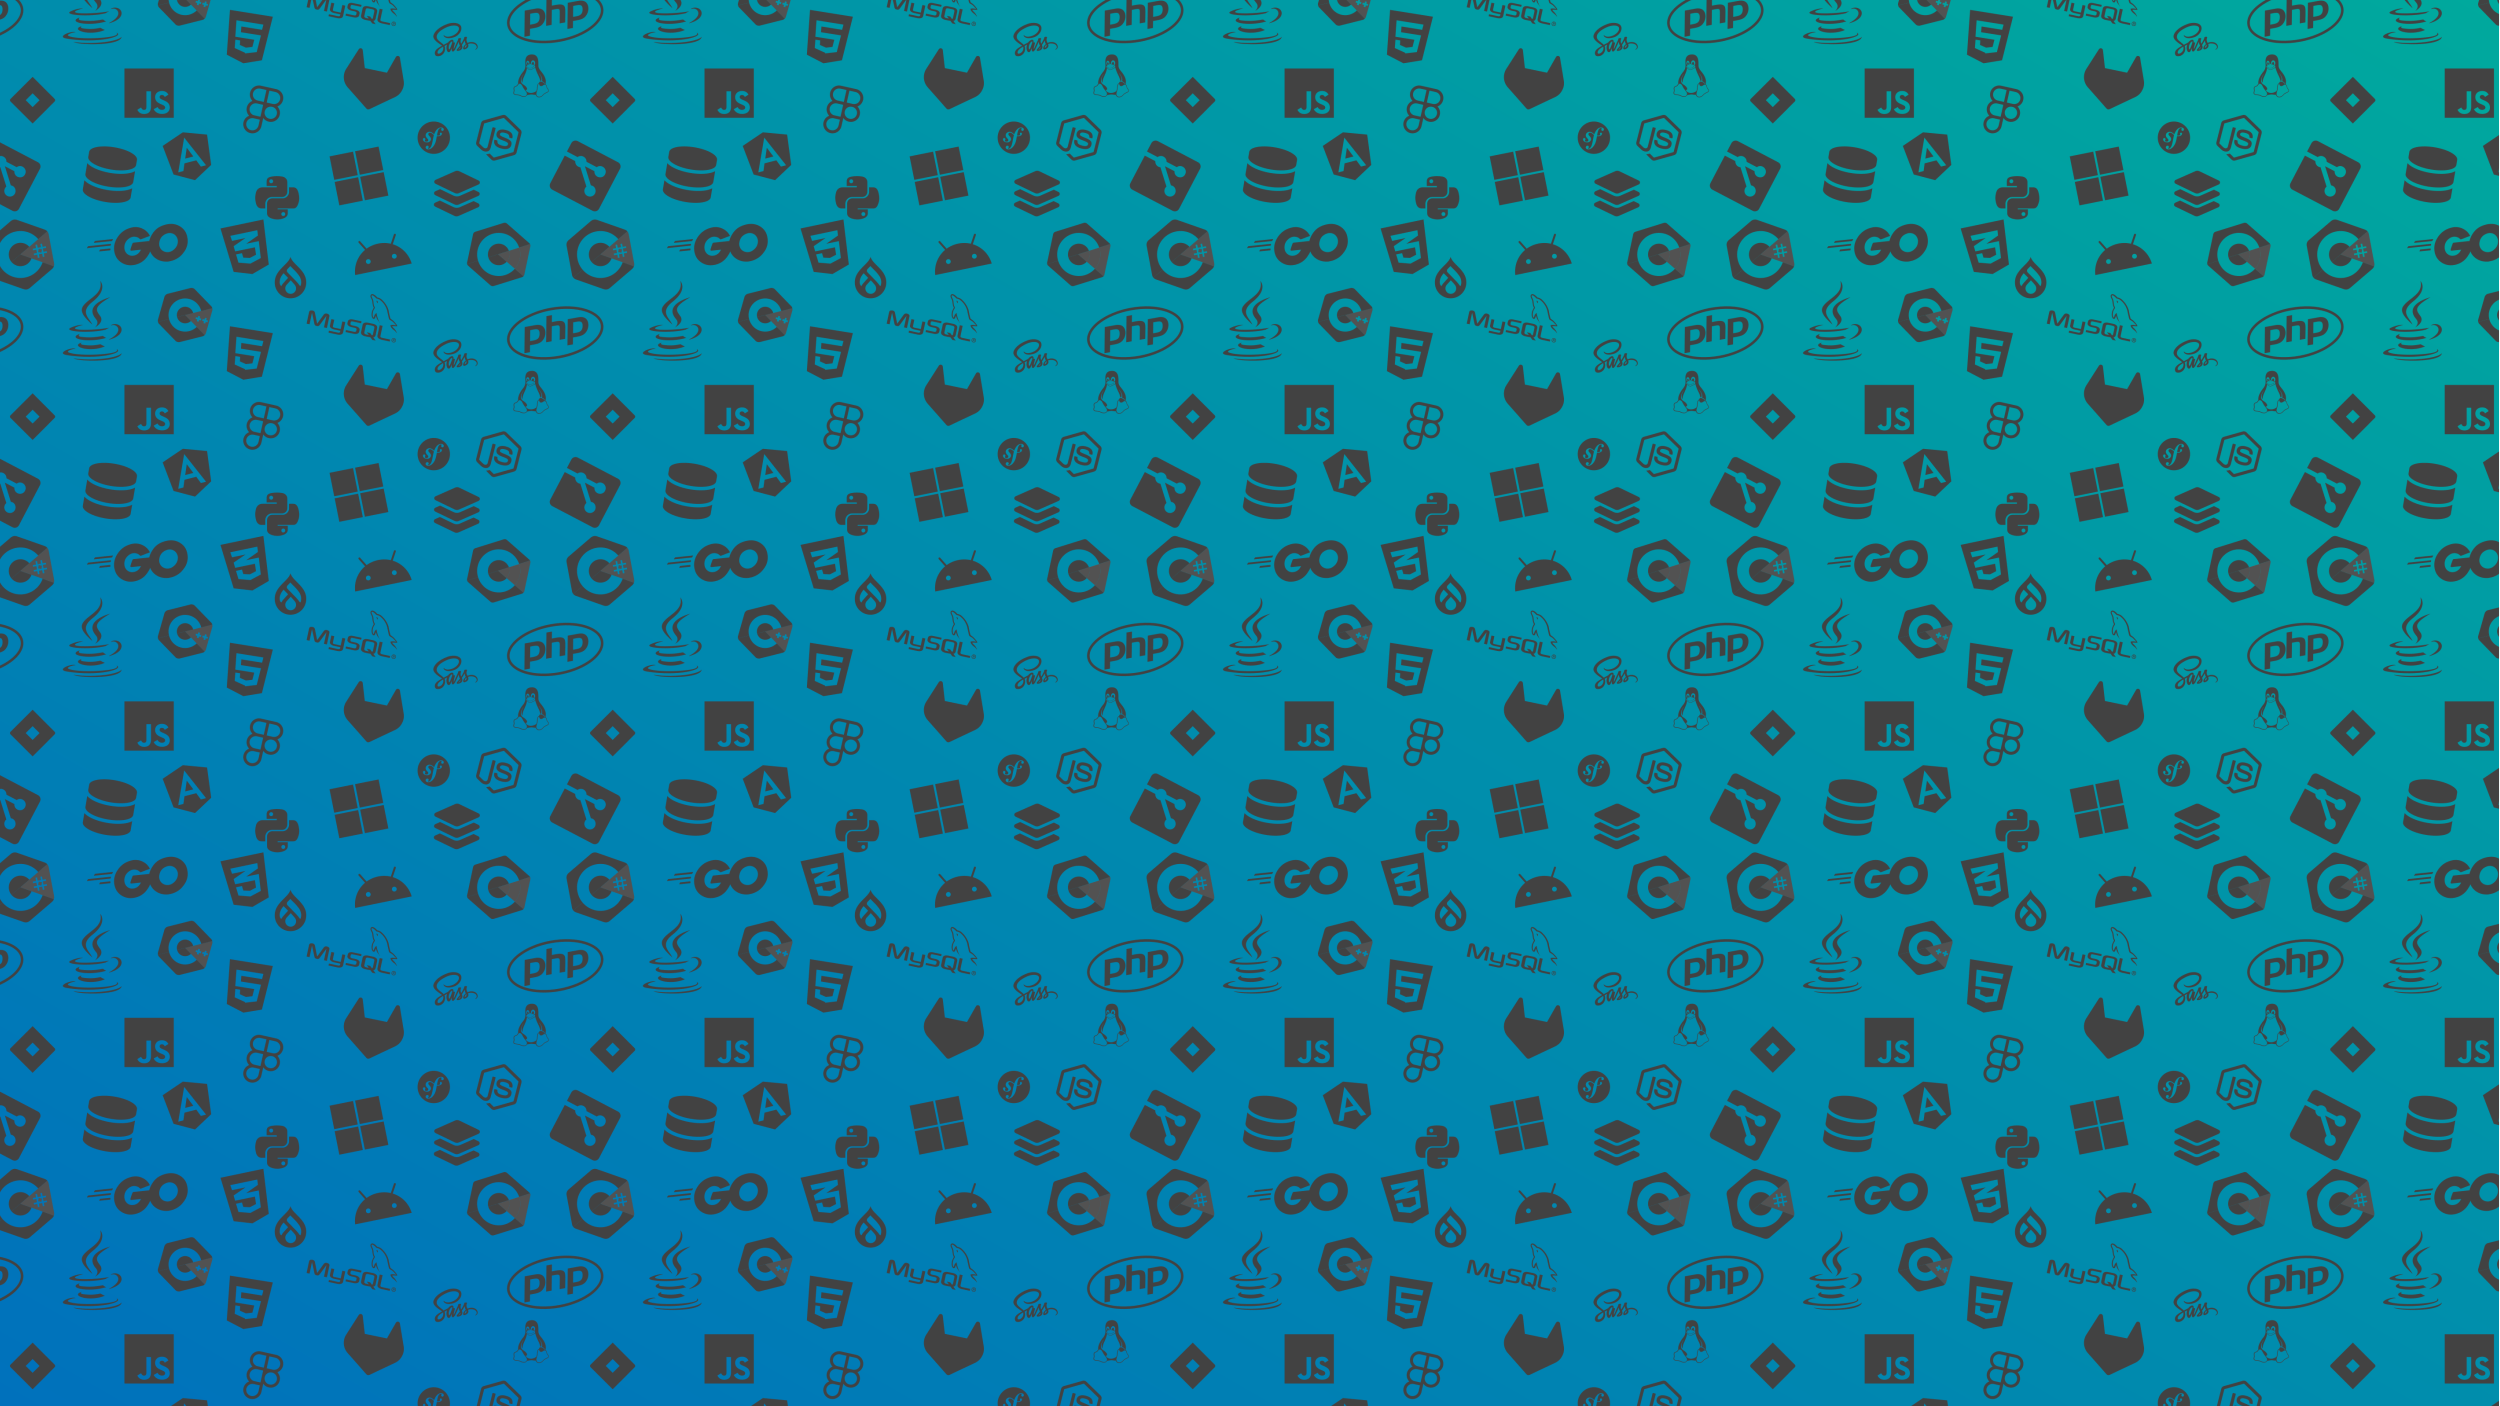 <?xml version="1.0" encoding="utf-8"?>
<!-- Generator: Adobe Illustrator 24.0.2, SVG Export Plug-In . SVG Version: 6.00 Build 0)  -->
<svg version="1.1" id="Calque_1" xmlns="http://www.w3.org/2000/svg" xmlns:xlink="http://www.w3.org/1999/xlink" x="0px" y="0px"
	 viewBox="0 0 1920 1080" style="enable-background:new 0 0 1920 1080;" xml:space="preserve">
<style type="text/css">
	.st0{fill:none;}
	.st1{fill:#424242;}
	.st2{fill:#525252;}
	.st3{fill-rule:evenodd;clip-rule:evenodd;fill:#1A1A1A;}
	.st4{fill-rule:evenodd;clip-rule:evenodd;fill:#424242;}
	.st5{fill-rule:evenodd;clip-rule:evenodd;fill:#FFFFFF;}
	.st6{fill-rule:evenodd;clip-rule:evenodd;fill:none;}
	.st7{fill-rule:evenodd;clip-rule:evenodd;fill:#525252;}
	.st8{fill-rule:evenodd;clip-rule:evenodd;}
	.st9{fill:url(#SVGID_1_);}
	.st10{fill:url(#SVGID_2_);}
</style>
<pattern  width="1317.16" height="1437.99" patternUnits="userSpaceOnUse" id="Technos_3" viewBox="0 -1547.44 1317.16 1437.99" style="overflow:visible;">
	<g>
		<rect x="0" y="-1547.44" class="st0" width="1317.16" height="1437.99"/>
		<g>
			<path class="st1" d="M1317.15-326.3c0.01,0.52,0.01,1.04,0,1.56c-0.43,19.74-16.78,35.4-36.52,34.97
				c-19.74-0.43-35.4-16.78-34.97-36.53c0-16.76,11.18-27.92,21.03-37.77c6.58-6.56,12.89-12.84,14.72-19.9
				c1.87,7.06,8.12,13.33,14.71,19.9C1305.97-354.21,1317.15-343.05,1317.15-326.3z M1267.01-326.38L1267.01-326.38l8.36-9.28
				c0.31-0.35,0.31-0.87,0-1.22l-8.01-8.18l-1.7-1.7c-1.39,1.62-2.68,3.32-3.87,5.09c-1.94,2.79-3.39,5.89-4.27,9.18l0,0
				c0,0-1.8,6.73,0.27,11.47l0.15,0.32c0.22,0.41,0.44,0.8,0.68,1.17l0,0c0,0,0.9,1.56,1.7,1.56h0.31c0.27-0.07,0.5-0.26,0.61-0.51
				c0.77-1.58,1.71-3.07,2.8-4.44L1267.01-326.38z M1281.86-299.97C1281.86-299.97,1281.86-299.97,1281.86-299.97
				c6.77-0.02,12.25-5.52,12.23-12.3c0-2.5-0.77-4.94-2.2-6.99c-0.16-0.29-0.34-0.56-0.54-0.81c-2.63-3.29-5.31-6.29-9.41-10.67
				c-3.46,4.02-6.65,7.07-9.26,10.18c-2,2.25-3.12,5.15-3.13,8.16c-0.04,6.83,5.47,12.4,12.29,12.43H1281.86z M1305.74-325.97
				c-0.05-5.53-1.78-10.9-4.97-15.42c-3.78-5.26-8.07-10.14-12.81-14.55l0,0c-2.32-2.32-4.68-4.66-6.89-7.11
				c-2,2.21-4.12,4.33-6.22,6.43c-1.37,1.31-2,3.22-1.7,5.09v0.32c0.2,0.6,0.49,1.18,0.86,1.7c0.06,0.08,0.12,0.17,0.17,0.25
				c2.06,2.34,4.23,4.57,6.51,6.68l10.87,11.28l3.27,3.39c2.69,2.78,5.12,5.79,7.26,9.01l0,0c0.26,0.44,0.67,0.78,1.15,0.93h0.24
				c0.54-0.09,0.98-0.47,1.14-0.98l0,0C1305.34-321.22,1305.72-323.59,1305.74-325.97z"/>
			<path class="st1" d="M216.86-43.46c-3.29,6.73-8.88,12.09-15.71,15.34l-0.1,0.06l-32.51,15.29L152.5-5.16l-9.76,4.65
				c-1.08,0.3-2.43,0.68-3.67,0.43c-1.24-0.26-2.32-1.14-3.2-1.84l-7.13-8.13L117.01-23.4L93.37-50.15l-0.13-0.14l-0.06-0.07
				c-4.99-5.68-8-12.85-8.58-20.37c-0.57-7.55,1.32-15.08,5.39-21.45l0.29-0.44l28.28-44.2c0.57-0.87,1.39-1.53,2.36-1.89
				c0.73-0.28,1.5-0.38,2.27-0.3c0.77,0.08,1.51,0.34,2.15,0.75c0.66,0.42,1.2,0.98,1.61,1.65c0.39,0.66,0.62,1.41,0.68,2.18
				l4.6,40.58l50.29,10.37l20.24-35.45c0.36-0.69,0.87-1.28,1.49-1.74c0.64-0.45,1.37-0.75,2.13-0.88c0.77-0.12,1.53-0.07,2.28,0.16
				c0.75,0.24,1.41,0.64,1.96,1.18c0.76,0.72,1.26,1.65,1.43,2.67l8.51,51.78l0.09,0.51C221.85-57.79,220.6-50.12,216.86-43.46z"/>
			<path class="st1" d="M961.33-432.94c-3.46-6.17-8.23-11.04-14.53-14.32c-9.67-5.19-19.83-5.68-30.05-2.37
				c-12.53,3.66-22.3,11.32-29.14,22.5c-6.35,10.01-8.74,21.59-6.01,33.57c2.29,10.12,7.82,17.83,16.69,23.22
				c9.62,5.74,19.94,6.79,30.71,4.18c13.02-3.13,22.79-10.8,29.39-22.17c1.89-2.62,3.16-5.31,4.21-8.05
				c2.56,6.55,6.96,11.97,12.91,16.15c8.48,5.86,18.03,7.78,28.15,6.94c0.99-0.21,1.98-0.42,3-0.6c1.91-0.38,3.85-0.76,5.81-1.33
				c10.13-3.19,18.63-8.81,24.88-17c9.54-11.57,12.61-24.23,9.15-39.06c-2.58-10.52-8.86-18.09-18.27-23.16
				c-10.4-5.55-21.18-5.54-32.32-2.35c-13.28,3.74-22.19,10.3-29.18,21.82c-3.02,4.93-5.12,10.03-6.22,14.98l-36.08,3.78
				c-1.36,0.14-1.99,1.65-2.25,2.33c-1.27,3.06-3.34,9.12-4.4,12.73c-0.59,1.97,0.13,3.34,2.45,3.1l21.45-2.25
				c-0.24,0.46-0.45,0.88-0.7,1.26l0,0l0,0c-0.64,1.15-1.21,2.18-1.87,3.19c-4.4,6.2-10.48,9.51-18.43,9.33
				c-8.62-0.32-15.49-7-16.53-15.91c-1.05-8.98,2.08-16.64,9.13-22.32c5.89-4.77,12.56-6.48,19.95-3.79c2.44,0.9,3.78,1.99,5.66,3.7
				c1.56,1.46,1.7,1.41,3.15,0.82l0.21-0.06c2.95-1.1,5.52-2.09,8.05-3.05c3.16-1.52,6.32-2.39,10.1-3.8
				C961.71-431.39,962.11-432.01,961.33-432.94z M875.34-419.88c0.32-0.03,0.86-0.41,1.04-0.79l1.59-3.09
				c0.18-0.34,0.04-0.65-0.39-0.61l-39.71,4.16c-0.45,0.05-0.98,0.32-1.17,0.66l-2.02,3.24c-0.18,0.38-0.05,0.58,0.4,0.54
				L875.34-419.88z M871.93-409.39c0.46-0.05,0.87-0.34,0.93-0.78l0.61-2.77c0.07-0.33-0.18-0.67-0.61-0.62l-50.72,5.32
				c-0.44,0.05-0.97,0.35-1.16,0.7l-2.02,3.24c-0.19,0.34-0.05,0.58,0.39,0.54L871.93-409.39z M848.2-399.93
				c0.19-0.38,0.6-0.75,1.04-0.79l22.23-2.33c0.46-0.05,0.71,0.25,0.76,0.71l0.07,2.7c0.04,0.43-0.39,0.8-0.71,0.83l-24.26,2.44
				c-0.44,0.05-0.59-0.26-0.4-0.61L848.2-399.93z M1025.43-421c0.43,9.62-3.64,16.94-11.91,22.72c-5.57,3.65-11.64,4.61-18.06,2.58
				c-8.37-2.73-13.5-11.07-12.41-19.95c1.33-10.71,7.32-17.98,17.42-21.38c10.31-3.57,21.1,1.61,24.25,12.4
				c0.23,0.77,0.34,1.55,0.51,2.47C1025.31-421.82,1025.35-421.43,1025.43-421z"/>
			<path class="st1" d="M781.96-222.87c15.75-7.57,28.52-6.72,28.52-6.72s-32.95,7.82-11.68,10.65c8.99,1.2,26.9,0.92,43.56-0.46
				c13.62-1.13,27.32-3.61,27.32-3.61s-4.81,2.05-8.28,4.42C827.96-209.78,763.38-213.88,781.96-222.87z M809.88-271.78
				c12.42-18.58,46.78-27.64,39.17-57.54c0,0,18.81,18.83-17.87,47.77c-29.41,23.21-6.72,36.49,0,51.6
				C814.02-245.45,801.42-259.08,809.88-271.78z M849.05-249.38c10.19,14.33-12,25.8-12,25.8s11.04-9.06,2.3-19.11
				c-29.62-34.11,32.42-49.61,32.38-49.61C832.24-269.41,839.53-262.76,849.05-249.38z M869.58-196.58
				c34.01-17.66,18.26-34.65,7.29-32.34c-1.32,0.25-2.63,0.6-3.89,1.06c0.72-1.02,1.73-1.8,2.9-2.23
				c21.69-7.64,38.4,22.51-7.01,34.43C869.15-195.93,869.38-196.24,869.58-196.58L869.58-196.58z M773.24-160.8
				c-26.51-4.28,12.78-19.29,19.96-14.23c0,0-2.3-0.14-6.26,0.71c-3.82,0.81-15.96,4.74-9.48,7.54c17.98,7.82,82.7,5.95,103.19-0.25
				c10.76-3.29,5.63-7.5,5.63-7.5C905.02-166.08,845.51-149.05,773.24-160.8z M812.07-183.8c14.37,1.63,21.69,1.42,37.51-1.59
				c3.18,1.91,6.52,3.54,9.98,4.88c-35.46,15.18-80.26-0.88-52.41-8.67C807.15-189.18,800.22-185.15,812.07-183.8z M870.78-154.79
				c24.7-4.67,26.97-10.51,26.97-10.51c-1.17,15.43-51.28,18.69-83.91,16.6c-21.45-1.38-25.62-4.85-25.62-4.81
				C808.57-150.15,842.93-149.55,870.78-154.79L870.78-154.79z M862.82-199.87c-42.93,12.56-90.7,1.03-59.98-9.17
				c0,0-7.75,5.73,4.11,6.97c15.32,1.59,27.46,1.7,48.41-2.34C857.5-202.39,860.04-200.85,862.82-199.87z"/>
			<path class="st1" d="M335.61-139.48 M374.77-153.16c9.1-0.05,14.24,5.83,13.99,11.18c-0.17,4.23-4.04,5.96-4.76,6.08
				c-0.52,0.09-0.8,0.11-0.88-0.3c-0.05-0.28,0.14-0.42,0.75-0.8c0.61-0.38,2.45-1.65,2.78-3.93c0.33-2.28-1.38-7.75-10.14-8.77
				c-4.09-0.47-7.29,0.09-9.76,1.13c0.46,1.19,0.8,2.44,0.85,3.68c0.13,2.75-1.77,4.78-3.74,6.23c-1.04,0.75-2.18,1.34-3.39,1.74
				c-0.82,0.35-1.92,0.71-2.69,0.55c-1.71-0.35-2.63-1.85-1.46-5.2c0.63-1.81,2.44-4.56,5.36-6.93c-0.68-1.37-1.41-2.77-1.79-4.04
				c-0.41-1.33-0.74-2.68-0.97-4.06c0,0-2.41,4.99-5.52,9.53c-0.17,0.27-0.36,0.53-0.53,0.79c0.6,1.41,1.08,2.92,1.15,4.43
				c0.11,2.74-1.08,4.81-3.05,6.26c-0.98,0.7-2.04,1.26-3.17,1.67c-0.61,0.28-1.89,0.72-3.69,0.85c-0.99,0.08-1.93,0.02-2.47-0.39
				c-0.72-0.53-0.82-1.23-0.44-2.15c0.31-0.79,2.71-3.52,4.72-5.91c0.55-0.66,1.08-1.34,1.56-1.96c-0.01-0.01-0.01-0.02-0.02-0.03
				c0,0,0.36-0.47,0.96-1.29c-0.74-1.59-1.67-3.22-2.11-4.72c-0.41-1.33-0.74-2.68-0.97-4.06c0,0-2.43,6.24-4.98,11.24
				c-1.96,3.87-3.18,7.23-3.18,7.23v0.05c0,0-0.76,0.14-0.92,0.38c-0.08,0.13-0.08,0.19-0.08,0.19v0.11
				c-0.67,0.98-2.15,2.89-3.63,2.89c-4.06,0-2.58-8.25-2.58-8.25s-1.18,3.05-2.53,5.67c-1.09,2.15-2.07,3.95-4.25,3.95
				c-0.62,0-1.61-0.02-2.43-0.79c-1.86-1.77-3.3-6.27-3.02-9.75c0.24-2.97,0.7-5.02,1.33-6.73c-1.12,0.62-2.4,1.33-3.71,2.1
				c-0.68,0.39-1.36,0.79-2.02,1.18c0,0,0,0,0,0c1.73,3.16,2.23,10.35-1.45,15.84c-3.63,5.42-10.39,8.72-16.99,6.89
				c-2.12-0.6-5.34-4.99-2.57-11.12c2.45-5.4,12.22-10.52,14.8-11.8c0.22-0.13,0.46-0.25,0.71-0.39
				c-5.13-4.49-17.96-10.55-19.76-19.86c-0.51-2.62,0.73-8.89,8.42-16.1c6.48-6.05,15.48-10.7,23.8-13.65
				c13.97-4.96,28.74-2.04,31.01,6.87c2.23,8.77-5.37,19.24-15.13,23c-8.69,3.36-15.87,2.83-18.83,1.86
				c-3.36-1.11-5.34-3.32-5.81-4.57c-0.19-0.49-0.52-1.31,0-1.6c0.32-0.17,0.44-0.13,1.28,0.81c0.81,0.88,4.03,3.25,10.15,2.58
				c16.08-1.8,25.76-14.3,22.7-21.01c-2.13-4.71-14.51-6.82-29.99,0.88c-18.89,9.42-19.92,17.17-20.07,20.13
				c-0.45,8.21,10.27,12.48,15.87,18.64c0,0,0,0,0,0c1.06-0.58,2.18-1.2,3.27-1.8c2.84-1.56,5.55-3.03,6.79-3.71
				c1.99-2.89,6.03-6.08,8.94-6.08c4.66,0,3.06,6.7,3.06,6.7s0.09-0.32,0.22-0.32c0.13,0,0.65-0.87,2.09-0.35
				c1.48,0.55,1.14,1.58,1.15,1.69c0.02,0.21-1.74,6.15-2.48,9.97c-0.35,1.82-0.14,3.14-0.05,3.14c0.14,0,0.44-0.46,0.71-0.96v-0.12
				c0,0,0.18-0.38,0.52-1.05c0-0.03-0.03,0.05-0.08,0.13c0.03-0.06,0.08-0.14,0.14-0.27c0.41-0.79,0.97-1.95,1.63-3.4
				c1.29-2.85,6.21-13.79,6.61-15c0.41-1.21,0.63-2.47,0.83-3c0.2-0.53,1.95-0.94,3.98-0.93c2.03,0.02,2.23,0.88,2.25,1.05
				c0.02,0.17-0.97,2.58-1.19,4.28c-0.22,1.7-0.02,2.55,0.17,3.98c0.13,0.94,0.71,2.12,1.4,3.46c2.09-3.43,5.78-10,6.14-11.84
				c0.2-1.02,0.48-2.03,0.83-3c0.2-0.53,1.95-0.94,3.98-0.93s2.23,0.88,2.25,1.05s-0.97,2.58-1.19,4.28
				c-0.22,1.7-0.02,2.55,0.17,3.98c0.16,1.23,1.12,2.86,2.04,4.73C368.49-152.43,371.61-153.15,374.77-153.16L374.77-153.16z
				 M307.16-130.41c3.05-3.32,4.31-7.53,3-12.31c-0.16,0.09-0.31,0.17-0.46,0.27c0,0-0.06,0.03-0.19,0.11
				c-0.75,0.46-1.37,0.83-1.79,1.08c-1.85,1.16-4.65,3.05-6.82,5.09c-3.57,3.37-4.31,8.02-2.44,9.1
				C300.21-126.05,304.27-127.25,307.16-130.41L307.16-130.41z M328.43-144.77c0.63-1.54,3.1-8.38,2.55-9.31
				c-0.41-0.71-2.15-0.14-3.74,1.63c-0.99,1.1-2.66,3.93-3.44,6.3c-1.56,4.72-0.88,9.51,0.22,9.79
				C325.3-136.02,327.42-142.31,328.43-144.77L328.43-144.77z M345.87-135.97c1.23-0.75,3.93-2.66,3.95-5.47
				c0-0.09-0.02-0.17-0.02-0.25c-0.63,0.82-1.21,1.56-1.71,2.19c-0.86,1.07-3.05,3.41-3.05,3.41s-0.31,0.3-0.17,0.38
				C345.06-135.6,345.45-135.75,345.87-135.97L345.87-135.97z M359.33-139.97c1.52-0.55,4.05-1.87,4.07-5.41
				c-0.01-0.58-0.11-1.15-0.3-1.7c-1.64,1.45-2.58,2.96-2.99,3.85C359.06-140.93,359.01-140.19,359.33-139.97L359.33-139.97z"/>
			<path class="st1" d="M509.75-101.48c-0.21-0.11-0.59-0.08-0.65-0.32c-0.04-0.08,0.04-0.17,0.11-0.21
				c0.3-0.17,0.72-0.11,1.05,0.02c0.25,0.11,0.65,0.29,0.61,0.55c-0.02,0.21-0.34,0.29-0.55,0.29
				C510.1-101.16,509.94-101.39,509.75-101.48L509.75-101.48z M505.05-101.43c-0.04-0.27,0.36-0.44,0.61-0.55
				c0.32-0.13,0.74-0.19,1.05-0.02c0.08,0.04,0.15,0.13,0.11,0.21c-0.08,0.23-0.46,0.19-0.67,0.3c-0.19,0.1-0.34,0.32-0.57,0.32
				C505.39-101.14,505.07-101.24,505.05-101.43z M547.42-48.06c2.11,2.36,3.03,4.09,2.95,5.66c-0.1,1.56-1.24,2.63-2.65,3.49
				c-2.84,1.71-7.1,3.01-9.69,6.13c-2.7,3.22-6.04,5.07-9.2,5.31c-3.14,0.25-6.09-1.2-7.68-4.38v-0.02
				c-0.21-0.4-0.36-0.84-0.48-1.28c-4.09,0.23-7.66-1.01-10.49-0.78c-4.19,0.23-6.82,1.24-9.2,1.26c-0.91,2.02-2.72,3.35-4.93,3.85
				c-3.05,0.7-6.88,0-10.65-1.98c-3.52-1.87-8-1.7-11.29-2.38c-1.66-0.34-3.1-0.95-3.83-2.34c-0.7-1.39-0.57-3.29,0.42-6.04
				c0.32-0.97,0.08-2.42-0.15-3.96c-0.11-0.74-0.23-1.5-0.23-2.25c0-0.82,0.13-1.62,0.53-2.36c0.86-1.62,2.25-2.3,3.52-2.76
				c1.28-0.46,2.44-0.76,3.24-1.58c0.99-1.05,1.92-2.74,3.16-3.85c-0.5-3.28,0.04-6.74,1.18-10.15c2.4-7.22,7.47-14.13,11.07-18.42
				c3.07-4.36,3.96-7.87,4.29-12.32c0.21-6.06-4.67-25.79,14.84-25.75c15.41,0.02,14.53,16.26,14.44,25.01
				c-0.06,5.73,3.1,9.62,6.36,13.71c2.89,3.43,6.68,8.44,8.86,14.17c1.77,4.69,2.46,9.87,0.7,15.06c0.27,0.1,0.53,0.23,0.78,0.38
				c0.27,0.15,0.51,0.34,0.76,0.55c1.26,1.07,1.66,2.72,2,4.27C546.41-50.27,546.74-48.82,547.42-48.06L547.42-48.06z
				 M509.75-104.19c0.69,0.17,1.7,0.46,2.48,0.84c-0.4-2.32,0.86-4.48,2.25-4.38c1.7,0.06,2.65,2.95,1.73,5.2
				c-0.15,0.36-0.53,0.65-0.74,0.88c1.28,0.44,2.09,0.78,2.4,0.93c1.5-1.81,2.06-4.99,0.82-7.69c-1.87-4.08-6.51-4.15-8.38,0.08
				C509.7-106.97,509.56-105.5,509.75-104.19z M500.95-100.61c1.49-1.09,1.31-0.9,1.12-1.05c-1.52-1.31-1.26-5.22,0.34-5.35
				c1.2-0.1,2.06,2.04,1.83,3.73c0.59-0.4,1.28-0.69,1.94-0.88c0.32-3.68-1.71-6.38-3.64-6.38
				C498.96-110.53,497.98-103.39,500.95-100.61z M499.96-98.97c-0.8,0.63-1.07,1.41-0.8,2.34c0.29,0.93,1.16,2,2.8,2.91
				c1.49,0.88,2.29,2.19,3.81,2.86c0.5,0.21,1.09,0.36,1.83,0.4c3.5,0.21,5.16-2.15,7.28-2.84c2.23-0.7,3.83-2.09,4.32-3.45
				c0.61-1.62-0.4-2.8-2-3.47c-2.15-0.93-3.1-0.99-4.3-1.77c-1.96-1.26-3.58-1.7-4.93-1.7c-2.74,0-4.42,1.87-5.31,2.7
				C502.55-100.87,501.15-99.85,499.96-98.97L499.96-98.97z M500.58-35.36c0.4-3.9-6-9.33-7.81-13.12l-3.73-6.78
				c-1.3-1.75-2.63-2.82-4.17-3.05c-1.47-0.23-2.4,0.27-3.37,1.31c-0.91,0.97-1.68,2.34-2.72,3.43c-1.49,1.24-1.77,1.18-3.73,1.89
				c-1.2,0.42-2.15,0.88-2.82,2.15c-0.51,0.95-0.4,2.32-0.17,3.81c0.23,1.5,0.57,3.1,0.11,4.55v0.04c-0.95,2.61-0.95,4.13-0.5,5.03
				c1.5,2.93,8.88,1.16,14.57,4.17C492.22-28.81,500.06-28.67,500.58-35.36L500.58-35.36z M500.33-40.29
				c7.16,4.89,15.66,2.99,21.77-1.37c0.61-2.09,1.2-4.06,1.3-5.52c0.15-2.89,0.3-5.47,0.84-7.6c0.59-2.4,1.77-4.4,4.08-5.2
				c0.44-4.02,3.56-4.02,7.29-2.38c3.6,1.62,4.95,3.05,4.34,4.97c0.19,0,0.38-0.02,0.8,0c0.99-3.22-2.72-5.33-5.85-6.63
				c0.55-2.29,0.46-4.59-0.08-6.8c-1.14-4.82-4.3-9.1-6.7-11.24c-0.44-0.02-0.4,0.36,0.5,1.24c2.21,2.04,7.07,9.37,4.44,16.17
				c-0.74-0.19-1.45-0.29-2.08-0.27c-1.01-5.54-3.33-10.13-4.49-12.3c-2.19-4.08-5.62-12.44-7.08-18.23
				c-0.86,1.22-2.36,2.27-4.25,2.86c-0.9,0.29-1.85,1.05-3.03,1.71c-2.65,1.52-5.71,1.68-8.08-0.23c-0.86-0.69-1.52-1.45-2.4-1.96
				c-0.3-0.17-0.97-0.63-1.18-0.78c-0.38,7.2-5.2,16.25-7.48,21.46c-1.58,3.75-2.51,7.77-2.63,11.71
				c-4.15-5.54-1.12-12.63,0.5-15.69c1.81-3.35,2.1-4.29,1.66-3.96c-1.64,2.67-4.19,6.91-5.18,11.27c-0.51,2.27-0.61,4.57,0.06,6.7
				c0.67,2.13,2.11,4.09,4.69,5.69c0,0,4.72,2.72,7.29,6.19c1.41,1.9,1.85,3.56,1.41,4.74c-0.48,1.28-1.83,1.7-3.18,1.7
				C498.5-42.88,499.55-41.55,500.33-40.29L500.33-40.29z M549.35-42.48c0.06-0.97-0.59-2.48-2.61-4.69
				c-1.9-2.15-1.37-6.3-3.26-7.92c-1.31-1.14-2.59-1.03-4.3-0.97c-1.47,1.68-4.91,3.73-7.31,3.1c-2.19-0.55-3.43-3.1-3.58-5.62
				c-0.06,0.04-0.13,0.06-0.19,0.1c-1.35,0.74-2.11,2.06-2.61,4.02c-0.48,1.94-0.65,4.48-0.8,7.37c-0.13,2.25-1.18,5.03-1.89,7.73
				c-0.67,2.51-1.1,4.8-0.21,6.91c1.37,2.76,3.71,3.89,6.42,3.68c2.7-0.21,5.79-1.87,8.3-4.86
				C541.5-38.69,549.18-39.28,549.35-42.48L549.35-42.48z M500.71-96.65c-0.67-0.53-0.59-1.26-0.32-1.24
				c0.46,0.06,0.53,0.67,0.82,0.93c0.38,0.36,0.88,0.84,1.47,1.31c1.18,0.93,2.76,1.85,4.74,1.85s4.29-1.14,5.69-1.94
				c0.8-0.46,1.81-1.26,2.65-1.87c0.65-0.48,0.61-1.03,1.14-0.97s0.15,0.61-0.59,1.26c-0.74,0.65-1.89,1.49-2.82,1.98
				c-1.77,0.93-3.85,2.06-6.06,2.06c-2.19,0-3.94-1.03-5.2-2.02C501.6-95.79,501.09-96.28,500.71-96.65L500.71-96.65z"/>
			<path class="st1" d="M555.58-262.56c-58.35,10.59-98.81,43.34-93.91,70.35c4.9,27.01,54.26,43.46,112.65,32.86
				c58.35-10.59,98.81-43.34,93.91-70.35C663.32-256.71,613.96-273.16,555.58-262.56 M673.94-230.74
				c5.75,31.68-38.41,66.19-98.59,77.11s-113.66-5.86-119.41-37.54c-5.75-31.68,38.41-66.19,98.59-77.11
				C614.73-279.21,668.19-262.42,673.94-230.74z M529.43-209.26c0.15-13.54-8.39-10.55-21.33-8.2l-0.3,24.9
				C519.48-194.68,529.25-194.97,529.43-209.26L529.43-209.26z M495.66-224.55l24.08-4.37c7.22-1.31,12.88-0.4,16.87,2.81
				c7.66,6.14,7.98,21.1,0.58,30.89c-6.67,8.99-15.54,9.54-29.54,12.08l-0.19,15.8l-12.5,2.27L495.66-224.55z M545-249.31
				l-0.71,59.45l12.43-2.26l0.43-34.07c10.12-1.84,14.23-3.01,16.43-1.36c2.28,1.7,1.7,4.12,1.36,32.12l12.6-2.29
				c0.37-28.95,1.72-35.32-4.17-39.04c-5.61-3.56-15.41-0.97-26.14,0.98l0.19-15.8L545-249.31L545-249.31z M627.12-226.99
				c0.15-13.54-8.32-10.56-21.33-8.2l-0.3,24.9C616.87-212.36,626.94-212.5,627.12-226.99L627.12-226.99z M593.38-242.29l24.08-4.37
				c7.22-1.31,12.88-0.4,16.87,2.81c7.66,6.14,7.98,21.1,0.58,30.89c-6.53,8.79-14.83,9.41-29.54,12.08l-0.19,15.8l-12.54,2.28
				L593.38-242.29z"/>
			<path class="st1" d="M200.39-380.04c2.96-0.6,4.86-3.49,4.26-6.44c-0.6-2.96-3.49-4.86-6.44-4.26c-2.96,0.6-4.86,3.49-4.26,6.44
				C194.55-381.34,197.44-379.44,200.39-380.04 M141.27-367.99c2.96-0.6,4.86-3.49,4.26-6.44c-0.6-2.96-3.49-4.86-6.44-4.26
				c-2.96,0.6-4.86,3.49-4.26,6.44C135.43-369.3,138.32-367.39,141.27-367.99 M195.75-412.65c20.39,6.24,36.73,22.27,43.05,43.85
				l-128.46,26.17c-2.64-22.33,6.13-43.47,22.46-57.2l-14.46-16.33l0,0c-0.07-0.07-0.14-0.15-0.2-0.23
				c-0.77-0.99-0.59-2.42,0.4-3.19c0.99-0.77,2.42-0.59,3.19,0.4l14.65,16.54c15.89-11.41,35.9-15.48,54.99-11.2l7.01-20.96l0,0
				c0.03-0.1,0.06-0.19,0.1-0.29c0.48-1.16,1.81-1.72,2.97-1.24c1.16,0.48,1.72,1.81,1.24,2.97L195.75-412.65"/>
			<g>
				<path class="st1" d="M728.9-441.9l-20.64,17.66c-12.02-13.88-30.89-21.19-50.23-17.57c-28.99,5.44-48.06,33.33-42.63,62.3
					c1.77,9.45,5.92,17.85,11.72,24.68l-21.14,18.08c-1.47-1.78-2.45-4-2.94-6.6l-12.25-65.37c-0.99-5.29,0.49-9.79,4.59-13.31
					c9.95-8.56,43.37-37.03,50.03-42.84c4.46-3.9,9.36-4.93,14.97-2.96c20.81,7.33,41.65,14.6,62.47,21.91
					C725.38-445.03,727.38-443.67,728.9-441.9z"/>
				<path class="st1" d="M687.89-406.82l-20.22,17.3l-20.18,17.26c-2.84-3.39-4.89-7.52-5.76-12.18
					c-2.71-14.43,6.81-28.32,21.24-31.02l0.29-0.06C672.75-417.19,681.96-413.59,687.89-406.82z"/>
				<path class="st1" d="M743.84-362.59c-0.75,2.26-2.15,4.29-4.22,6.09c-16.77,14.35-33.55,28.68-50.31,43.05
					c-4.52,3.87-9.45,4.68-15.03,2.65c-8.31-3-49.78-17.44-62.15-21.81c-2.58-0.91-4.62-2.3-6.15-4.14l21.14-18.08
					c0.04,0.04,0.08,0.09,0.12,0.14c12,14.05,30.99,21.48,50.46,17.83l0.58-0.12c19.14-3.8,33.88-17.44,39.95-34.66L743.84-362.59z"
					/>
				<path class="st1" d="M692.96-380.58c-3.05,8.69-10.51,15.56-20.2,17.38c-9.71,1.82-19.18-1.9-25.15-8.92
					c-0.04-0.05-0.08-0.1-0.12-0.14l20.18-17.26L692.96-380.58z"/>
				<path class="st2" d="M743.84-362.59l-25.61-9.05l-25.27-8.94l-25.29-8.94l20.22-17.3l20.37-17.42l20.64-17.66
					c1.52,1.81,2.54,4.06,3.04,6.72c4.09,21.79,12.26,65.36,12.26,65.36C744.69-367.2,744.57-364.79,743.84-362.59z M720.94-391.8
					l7.44-1.39l-0.7-3.73l-7.44,1.4l-1.39-7.44l7.44-1.4l-0.7-3.71l-7.44,1.39l-1.39-7.44l-3.73,0.7l1.39,7.44l-7.44,1.39
					l-1.39-7.44l-3.73,0.7l1.4,7.44l-7.44,1.4l0.69,3.71l7.44-1.39l1.4,7.44l-7.44,1.39l0.7,3.73l7.44-1.4l1.39,7.44l3.73-0.69
					l-1.4-7.44l7.44-1.4l1.4,7.44l3.72-0.7L720.94-391.8z"/>
				<path class="st0" d="M720.94-391.8l1.39,7.44l-3.72,0.7l-1.4-7.44l-7.44,1.4l1.4,7.44l-3.73,0.69l-1.39-7.44l-7.44,1.4
					l-0.7-3.73l7.44-1.39l-1.4-7.44l-7.44,1.39l-0.69-3.71l7.44-1.4l-1.4-7.44l3.73-0.7l1.39,7.44l7.44-1.39l-1.39-7.44l3.73-0.7
					l1.39,7.44l7.44-1.39l0.7,3.71l-7.44,1.4l1.39,7.44l7.44-1.4l0.7,3.73L720.94-391.8z M716.51-394.82l-1.39-7.44l-7.44,1.39
					l1.39,7.44L716.51-394.82z"/>
				
					<rect x="708.31" y="-401.63" transform="matrix(0.184 -0.983 0.983 0.184 972.392 375.207)" class="st2" width="7.57" height="7.57"/>
				<path class="st0" d="M708.26-424.24l-20.37,17.42c-5.93-6.77-15.14-10.37-24.63-8.7l-0.29,0.06
					c-14.43,2.7-23.95,16.59-21.24,31.02c0.87,4.66,2.92,8.79,5.76,12.18l-20.37,17.43c-5.8-6.83-9.95-15.23-11.72-24.68
					c-5.43-28.97,13.64-56.86,42.63-62.3C677.37-445.43,696.24-438.12,708.26-424.24z"/>
				<path class="st0" d="M718.23-371.64c-6.07,17.22-20.81,30.86-39.95,34.66l-0.58,0.12c-19.47,3.65-38.46-3.78-50.46-17.83
					c-0.04-0.05-0.08-0.1-0.12-0.14l20.37-17.43c0.04,0.04,0.08,0.09,0.12,0.14c5.97,7.02,15.44,10.74,25.15,8.92
					c9.69-1.82,17.15-8.69,20.2-17.38L718.23-371.64z"/>
			</g>
			<g>
				<path class="st2" d="M1103.8-262.29l-14.77,51.92c-0.43,1.5-1.43,3.02-2.71,4.25l-18.06-18.61l-7.37-7.61l-5.73-5.92v-0.01
					l-13.13-13.53l18.28-4.6c0.01,0,0.01,0.01,0.01,0.01l7.92-2l35.5-8.94C1104.17-265.6,1104.22-263.78,1103.8-262.29z
					 M1078.86-243.49l-4.02-1.14l1.14-4.03l-4.03-1.15l-1.15,4.03l-4.02-1.14l-1.14,4.02l4.02,1.14l-1.15,4.03l4.03,1.15l1.14-4.03
					l4.02,1.14L1078.86-243.49z M1093.97-239.2l-4.02-1.14l1.15-4.03l-4.03-1.14l-1.14,4.03l-4.03-1.14l-1.14,4.02l4.03,1.14
					l-1.14,4.03l4.03,1.14l1.15-4.03l4.02,1.14L1093.97-239.2z"/>
				<path class="st1" d="M1086.32-206.12c-1.27,1.24-2.81,2.19-4.32,2.58l-52.35,13.17c-3.02,0.77-7.26-0.45-9.42-2.68l-37.59-38.75
					c-1.08-1.12-1.89-2.74-2.32-4.47l25.16-6.33c3.19,12.62,12.84,23.26,26.23,27.06c12.91,3.67,26.91,0.15,36.55-9.19
					L1086.32-206.12z"/>
				<path class="st1" d="M1055.16-238.26L1055.16-238.26c-4.83,4.67-11.84,6.44-18.29,4.6c-6.69-1.91-11.52-7.23-13.11-13.54
					l18.27-4.6L1055.16-238.26z"/>
				<path class="st1" d="M1068.23-258.38l10.35-2.63c-3.28-13.01-13.34-23.37-26.25-27.04c-19.99-5.69-40.89,5.95-46.57,25.95
					c-1.88,6.6-1.87,13.3-0.29,19.51l-25.16,6.33c-0.43-1.72-0.49-3.54-0.07-5.03l14.77-51.92c0.85-2.99,4.02-6.05,7.03-6.82
					l52.35-13.17c3.02-0.76,7.26,0.45,9.42,2.68l37.59,38.75c1.08,1.12,1.89,2.74,2.32,4.46L1068.23-258.38z"/>
				<path class="st1" d="M1060.3-256.4l-18.28,4.6l-18.27,4.6c-0.8-3.11-0.8-6.46,0.13-9.76c2.85-9.99,13.3-15.81,23.29-12.97
					C1053.64-268.09,1058.66-262.91,1060.3-256.4z"/>
				<g>
					<path class="st0" d="M1068.27-224.73c-9.64,9.34-23.65,12.86-36.55,9.19c-13.39-3.81-23.04-14.45-26.23-27.06l18.28-4.6
						c1.59,6.31,6.41,11.63,13.11,13.54c6.46,1.84,13.46,0.07,18.29-4.6l5.73,5.92L1068.27-224.73z"/>
					<path class="st0" d="M1078.59-261.01l-10.35,2.63l-7.93,1.99c-1.64-6.51-6.67-11.69-13.12-13.53
						c-9.99-2.84-20.45,2.98-23.29,12.97c-0.93,3.3-0.93,6.65-0.13,9.76l-18.28,4.6c-1.58-6.2-1.59-12.91,0.29-19.51
						c5.68-19.99,26.58-31.64,46.57-25.95C1065.25-284.38,1075.31-274.02,1078.59-261.01z"/>
				</g>
				<polygon class="st0" points="1078.86,-243.49 1077.71,-239.47 1073.69,-240.61 1072.54,-236.58 1068.51,-237.73 
					1069.66,-241.77 1065.63,-242.91 1066.78,-246.94 1070.8,-245.79 1071.95,-249.82 1075.98,-248.67 1074.83,-244.64 				"/>
				<polygon class="st0" points="1093.97,-239.2 1092.82,-235.18 1088.8,-236.32 1087.66,-232.29 1083.62,-233.43 1084.77,-237.47 
					1080.74,-238.61 1081.88,-242.63 1085.91,-241.49 1087.06,-245.52 1091.09,-244.38 1089.94,-240.34 				"/>
			</g>
			<g>
				<path class="st3" d="M453.65-460.69c-0.47-0.23-0.97-0.41-1.48-0.56C452.68-461.12,453.18-460.93,453.65-460.69z"/>
				<path class="st3" d="M508.43-407.95l-13.54,63.76c2.74-13.54,10.48-49.52,13.2-62.31c0.21-1.03,0.47-2.19,0.47-3.36
					C508.61-409.23,508.56-408.58,508.43-407.95z M507.8-412.76c-0.05-0.08-0.09-0.15-0.15-0.22l-24.69,7.91l-23.33,7.47
					c-0.01-0.02-0.01-0.03-0.02-0.05l23.34-7.46l24.72-7.9C507.71-412.94,507.76-412.84,507.8-412.76z"/>
				<path class="st4" d="M494.45-342.49c-0.76,2.21-2.52,3.95-4.83,4.67c-12.86,4.01-51.54,16.08-64.4,20.09
					c-2.59,0.81-5.46,0.2-7.5-1.6c-10.12-8.88-40.57-35.62-50.69-44.51c-2.05-1.8-2.97-4.51-2.42-7.12l0.14-0.61
					c-0.34,1.56-0.45,2.75,0.2,4.16l24.66-7.88c5.02,16.54,18.65,29.93,36.74,33.77c17.84,3.78,35.48-2.68,46.81-15.39l19.68,16.98
					C493.5-340.62,494.08-341.52,494.45-342.49z"/>
				<path class="st4" d="M507.67-413.01l-24.72,7.9c-5.37-15.85-18.72-28.55-36.26-32.27c-26.45-5.62-52.49,11.3-58.1,37.76
					c-1.78,8.36-1.3,16.68,1.02,24.33l-24.66,7.88c-0.65-1.41-0.54-2.6-0.2-4.16l13.57-63.98c0.56-2.61,2.5-4.72,5.1-5.53
					c12.85-4.01,51.54-16.08,64.39-20.09c1.27-0.39,2.59-0.45,3.85-0.21c0.17,0.04,0.34,0.08,0.51,0.13
					c0.23,0.06,0.45,0.13,0.66,0.21c0.28,0.1,0.55,0.22,0.82,0.34c0.16,0.08,0.31,0.16,0.46,0.25c0.43,0.25,0.84,0.54,1.21,0.87
					c10.12,8.89,40.57,35.63,50.69,44.51C506.69-414.47,507.25-413.78,507.67-413.01z"/>
				<path id="path6_4_" class="st5" d="M482.96-405.07l-23.33,7.47c-0.01-0.02-0.01-0.03-0.02-0.05l23.34-7.46
					C482.96-405.1,482.96-405.09,482.96-405.07z"/>
				<path class="st6" d="M482.95-405.11l-23.34,7.46c-2.77-7.75-9.38-13.94-18-15.77c-13.23-2.81-26.25,5.65-29.06,18.88
					c-0.86,4.05-0.66,8.07,0.4,11.79l-23.34,7.46c-2.32-7.65-2.8-15.97-1.02-24.33c5.61-26.46,31.65-43.38,58.1-37.76
					C464.23-433.66,477.58-420.96,482.95-405.11z"/>
				<path class="st6" d="M473.16-356.92v0.01c-11.33,12.71-28.97,19.17-46.81,15.39c-18.09-3.84-31.72-17.23-36.74-33.77l23.34-7.46
					c2.42,8.45,9.31,15.32,18.48,17.27c8.8,1.86,17.5-1.25,23.18-7.45L473.16-356.92z"/>
				<path class="st4" d="M435.13-389.75l19.48,16.82c-5.68,6.2-14.38,9.31-23.18,7.45c-9.17-1.95-16.06-8.82-18.48-17.27l46.66-14.9
					c0.01,0.02,0.01,0.03,0.02,0.05L435.13-389.75z"/>
				<path class="st4" d="M459.61-397.65l-46.66,14.9c-1.06-3.72-1.26-7.74-0.4-11.79c2.81-13.23,15.83-21.69,29.06-18.88
					C450.23-411.59,456.84-405.4,459.61-397.65z"/>
				<path class="st7" d="M460.49-384.36c-0.94,4.43-3.02,8.32-5.88,11.44l-19.48-16.82l24.5-7.85
					C461.08-393.48,461.46-388.93,460.49-384.36z"/>
				<path class="st7" d="M484.45-379.28c-1.83,8.61-5.82,16.22-11.29,22.36l-18.55-16.01c2.85-3.11,4.94-7.01,5.88-11.44
					c0.97-4.57,0.59-9.12-0.86-13.23l23.33-7.47C485.68-397.03,486.34-388.18,484.45-379.28z"/>
				<path class="st7" d="M508.56-409.86c0,1.17-0.26,2.33-0.47,3.36c-2.72,12.79-10.46,48.77-13.2,62.31
					c-0.05,0.22-0.09,0.43-0.13,0.63l-0.01,0.06c-0.02,0.09-0.04,0.17-0.06,0.25c-0.01,0.06-0.03,0.11-0.04,0.16
					c-0.03,0.1-0.06,0.2-0.1,0.3c-0.03,0.1-0.06,0.2-0.1,0.3c-0.37,0.97-0.95,1.87-1.61,2.56l-19.68-16.98v-0.01
					c5.47-6.14,9.46-13.75,11.29-22.36c1.89-8.9,1.23-17.75-1.49-25.79l24.69-7.91c0.06,0.07,0.1,0.14,0.15,0.22
					c0.01,0.01,0.02,0.03,0.02,0.04c0.4,0.81,0.65,1.68,0.73,2.57C508.55-410.05,508.56-409.95,508.56-409.86z"/>
				<path class="st8" d="M508.55-410.14c-0.08-0.89-0.33-1.76-0.73-2.57C508.32-411.9,508.52-411.02,508.55-410.14z"/>
			</g>
			<path class="st1" d="M1219.83-468.95l12.21,102.39l-37.12,21.62l-42.68-4.89l-29.94-98.67L1219.83-468.95z M1144.68-431.74
				l3.9,11.44l30.52-6.4l-1.47,1.01l-25.4,17.43l3.3,11.31l0.04-0.04l0.12,0.6l44.88-9.27l2.48,16.82l-13.88,7.25l-14.94-0.61
				l-3.03-10.15l-13.62,2.85l5.64,18.69l27.02,2.19l23.74-12.69l-4.62-38.45l-28.65,6.01l0.07-0.04l26.56-18.59l-1.29-12.22
				L1144.68-431.74z"/>
			<path class="st1" d="M1241.27-210.64l-24.89,99l-42.1,6.86l-37.61-19.59l7.18-101.83L1241.27-210.64z M1219.83-192.71
				l-61.16-9.76l-2.64,37.35l43.05,6.87l-4.23,16.28l-14.89,1.58l-13.61-6.13l0.69-10.28l-10.86-1.73l-1.52,19.08l23.45,10.7
				l0.27,0.04l-0.23,1.45l26.51-2.95l9.67-37.93l-45.54-7.27l0.98-12.98l47.03,7.51L1219.83-192.71z"/>
			<g>
				<path class="st1" d="M5.63-258.43c0.55-2.56,1.84-3.57,4.09-3.76c5.39-0.49,8.55,1.61,9.29,5.34l4.93,24.7l14.96-20.43
					c2.27-3.08,5.95-3.72,10.66-1.06c1.97,1.09,2.73,2.55,2.18,5.11l-5.63,26.22l-6.65-1.43L45.09-250l-15.21,20.68
					c-1.81,2.51-3.62,3.15-6.88,2.45c-3.26-0.7-4.71-2.04-5.33-5.07l-5.38-25.11l-5.64,26.26L0-232.21L5.63-258.43z"/>
				<path class="st1" d="M53.02-227.57c-0.66,3.31,2.91,7.08,9.48,8.56l14.14,3.04l-0.37,1.74c-0.15,0.72-0.1,2.95-4.48,2.49
					c-0.05-0.01-21-4.51-21.04-4.52l-0.96,4.47l21,4.51c3.35,0.62,10.85,0.91,12.05-4.89c0.02-0.1,5.1-23.58,5.07-23.59l-6.66-1.43
					l-3.7,17.23c-0.12-0.03-12.61-2.68-14.46-3.11c-3.63-0.84-3.55-2.75-3.32-3.52l3.11-14.47l-6.65-1.43
					C56.34-242.32,53.09-227.88,53.02-227.57z"/>
				<path class="st1" d="M89.38-217.65l18.35,3.94c0.26,0.05,0.46,0.05,0.71,0.11c1.3,0.19,2.33,0.05,3.02-0.33
					c0.75-0.37,1.2-0.9,1.3-1.37l0.83-3.88c0.09-0.43,0.05-0.84-0.25-1.3c-0.48-0.9-1.29-1.48-3.36-2.1
					c-0.18-0.08-0.44-0.14-0.69-0.19l-6.91-1.48c-0.64-0.14-1.27-0.32-1.9-0.5c-5.56-1.82-8.4-5.1-7.76-8.09l0.83-3.88
					c0.73-3.41,2.88-5,7.11-5.39c1.36-0.11,2.8,0.02,5.49,0.6l18.67,4.01l-0.95,4.43l-18.99-4.08c-0.19-0.04-0.46-0.05-0.65-0.09
					c-2.41-0.3-3.2-0.06-3.81,1.23c-0.11,0.2-0.15,0.37-0.18,0.54l-0.65,3.03c-0.05,0.21-0.08,0.38-0.06,0.61
					c-0.06,1.86,1.04,2.94,3.73,3.52l8.06,1.73c1.98,0.43,3.96,1.21,5.48,2.2c2.88,1.87,4.09,4,3.68,5.92l-1.04,4.86
					c-0.5,2.35-2.3,3.83-5.46,4.54c-1.9,0.44-4.18,0.44-6.41-0.04l-19.12-4.11L89.38-217.65z"/>
				<path class="st1" d="M166.05-228.66l6.65,1.43l-4.93,22.94c-0.5,2.34,0.76,3.64,4.66,4.48l17.46,3.75l-0.95,4.43l-17.33-3.72
					c-0.64-0.14-1.27-0.32-1.9-0.5c-6.73-1.98-9.57-5.27-8.59-9.83L166.05-228.66z"/>
				<path class="st1" d="M128.59-205.05c1.33,0.69,2.57,1.13,3.79,1.4l7.11,1.53l5.41,0.81l4.27,5.92l7.72,1.66l-5.28-7.32
					c3-0.54,4.58-2.03,5.28-5.29l3.39-15.81c0.86-4.02-1.43-7.06-6.84-9.02c-0.62-0.22-1.19-0.39-1.83-0.53l-12.62-2.71
					c-0.58-0.12-1.23-0.22-1.82-0.26c-5.74-0.43-9.08,1.4-9.94,5.42l-3.39,15.81C123.04-209.77,124.61-207.11,128.59-205.05z
					 M134.32-227.33c0.43-2.01,2.63-2.88,5.58-2.24l10.06,2.16c2.56,0.55,4.08,1.9,4.1,3.7c0.02,0.23-0.03,0.44-0.06,0.61
					l-3.26,15.17c-0.05,0.21-0.09,0.43-0.2,0.63c-0.41,0.89-1.15,1.49-2.14,1.77l-3.9-5.41l-7.72-1.66l4.47,6.2l-6.04-1.3
					c-2.63-0.56-4.14-1.96-4.13-3.88c-0.01-0.27-0.03-0.5,0.02-0.71L134.32-227.33z"/>
				<path class="st1" d="M200.1-232.08c-1.4-1.52-2.83-3.15-4.37-4.59c-0.8-0.75-2.3-1.52-3.19-2.14c-1.26-0.88-4.19-2.11-4.76-3.33
					c-1.07-2.33-1.59-4.99-2.13-7.63c-0.55-2.65-1.35-5.48-1.89-8.19c-0.27-1.34-0.29-2.5-0.65-3.79
					c-2.2-7.99-6.39-15.19-12.18-20.86c-1.9-1.86-4.05-3.66-6.57-5.06c-1.43-0.79-3.32-0.93-4.87-1.65
					c-0.35-0.07-0.7-0.15-1.05-0.22c-0.86-0.47-1.42-1.6-2.07-2.27c-1.35-1.38-2.75-2.46-4.45-3.63c-0.64-0.44-2.37-1.54-3.15-1.16
					c-0.42,0.05-0.64,0.17-0.85,0.55c-0.52,0.51-0.36,1.51-0.22,2.14c0.4,1.78,1.27,3,1.94,4.55c0.61,1.4,1.37,3,1.71,4.5
					c0.7,3.13,0.6,6.42,1.24,9.51c0.25,1.19,0.67,2.57,1.16,3.65c0.4,0.88,1.27,1.67,1.36,2.72c0.42,1.13-1.87,4.19-2.45,5.19
					c-2.23,3.87-3.2,9.76-2.46,13.7c0.29,1.56,0.51,3.35,2.04,4.09c0.14-0.07,0.04-0.04,0.26-0.07c0.94-2.71,1.64-5.37,3.04-7.37
					c0.88-1.25,2.19-1.96,3.19-2.96c0.48,0.44,0.28,1.36,0.41,2.03c0.34,1.74,0.68,3.62,1.16,5.36c1,3.64,2.2,7.19,3.7,10.52
					c0.53,1.18,1.31,2.51,2.02,3.6c0.3,0.46,0.74,0.76,0.94,1.3c0.04,0.01,0.08,0.02,0.12,0.03c-0.01,0.04-0.02,0.08-0.03,0.12
					c-1.45-0.87-2.06-2.65-3.07-3.82c-1.95-2.26-4.14-5.46-5.15-8.28c-0.4-1.54-0.8-3.09-1.19-4.63c0.01-0.04,0.02-0.08,0.02-0.12
					c-0.37,0.33-0.37,0.77-0.65,1.32c-1.21,2.42-1.32,5.43-3.81,5.87c-2.86,0.51-4.17-2.69-4.7-4.17
					c-1.73-4.81-0.89-12.07,2.16-17.41c0.68-1.19,1.05-2.74,1.99-3.59c0.08-0.93-0.6-1.34-0.9-2.02c-0.49-1.1-0.86-2.35-1.19-3.54
					c-0.64-2.34-0.84-4.97-1.2-7.43c-0.14-1-0.03-1.89-0.24-2.85c-0.32-1.46-1.13-3.02-1.73-4.39c-0.85-1.95-3.56-5.92-1.48-8.95
					c3.29-4.8,9.91,0.81,12.43,3.28c0.63,0.62,1.24,1.75,1.95,2.24c1.26,0.35,2.52,0.7,3.79,1.06c2.26,1.08,4.42,1.99,6.06,3.49
					c7.7,7.04,12.25,13.5,15.67,23.31c0.71,2.04,0.86,4.16,1.31,6.36c0.66,3.23,1.43,6.61,2.29,9.73c0.41,1.49,0.59,3.06,1.24,4.4
					c0.28,0.57,1.26,0.94,1.78,1.35c1.53,1.24,3.4,2.33,4.8,3.71c2.53,2.47,4.89,5.3,7.02,8.07c0.81,1.06,1.2,2.44,1.91,3.57
					c-0.03,0.16-0.07,0.31-0.1,0.47c-0.86,0.06-1.73,0.12-2.59,0.17c-1.9,0.08-3.44-0.38-5.29-0.28c-1.1,0.06-2.51,0.18-3.66,0.06
					c0.03,0.05,0.06,0.09,0.09,0.14c0.27,1.99,3.49,4.3,4.84,5.78c1.69,1.86,3.19,3.98,4.25,6.26c0.4,0.61,0.79,1.22,1.19,1.84
					c0.24,0.57,0.19,1.25,0.46,1.8c-0.01,0.04-0.02,0.08-0.02,0.12c-0.66-0.4-0.89-1.11-1.35-1.63c-0.93-1.05-1.87-2.2-2.85-3.16
					c-1.66-1.64-3.75-2.81-5.49-4.46c-0.98-0.93-1.88-2.01-2.76-3.02c-0.8-0.93-1.58-2.54-2-3.71c-0.22-0.61-0.14-1.28-0.46-1.8
					c0.33-0.92,1.54-0.67,2.37-0.83c2.91-0.55,6.12-0.26,10.18,0.73C203.06-229.5,200.8-231.32,200.1-232.08z"/>
				<path class="st4" d="M161.66-282.41c0.17,0.42,0.13,0.81,0.36,1.17c-0.26,1.24-0.77,1.98-1.6,2.33
					c-0.05,0.03-0.09,0.06-0.14,0.09c-0.21-0.9-0.43-1.79-0.64-2.69c-0.35-0.83-0.95-1.52-1.18-2.44c-0.04-0.01-0.08-0.02-0.12-0.03
					c0.01-0.04,0.02-0.08,0.02-0.12c0.67,0,1.29,0.02,2.14,0.22C160.85-283.38,161.43-282.97,161.66-282.41z"/>
				<path class="st4" d="M199-199.37c2.59,0.56,4.48,3.03,3.85,5.95c-0.63,2.93-3.37,4.4-5.95,3.85c-2.59-0.56-4.48-3.03-3.85-5.95
					C193.67-198.45,196.41-199.93,199-199.37z M198.78-198.35c-2.13-0.46-4.16,0.84-4.64,3.07c-0.48,2.22,0.84,4.24,2.97,4.7
					c2.1,0.45,4.16-0.84,4.64-3.07C202.22-195.88,200.88-197.9,198.78-198.35z M197.72-194.12l-0.88-0.19l-0.52,2.42l-0.94-0.2
					l1.2-5.59l2.18,0.47c1.39,0.3,2,0.92,1.76,2.06c-0.22,1.02-0.96,1.3-1.84,1.2l1.08,2.8l-1.1-0.24L197.72-194.12z M198.02-194.88
					c0.71,0.15,1.33,0.22,1.5-0.57c0.14-0.65-0.52-0.9-1.08-1.02l-1.08-0.23l-0.35,1.61L198.02-194.88z"/>
			</g>
		</g>
		<g>
			<path class="st1" d="M881.5-632.91c-30.01-5.05-55.8-0.46-57.6,10.26L821.95-611c-1.8,10.72,21.06,23.5,51.07,28.55
				s55.8,0.46,57.6-10.26l1.96-11.64C934.38-615.08,911.51-627.86,881.5-632.91z M871.71-574.69c-15.65-2.63-29.77-7.33-40.01-13.04
				c-4.74-2.64-8.99-5.7-12.13-9.17l-4.16,24.72c-1.8,10.72,21.06,23.5,51.07,28.55s55.8,0.46,57.6-10.26l4.16-24.72
				c-4.09,2.23-9.11,3.75-14.46,4.7C902.24-571.88,887.36-572.06,871.71-574.69z M809.54-537.26c-1.8,10.72,21.06,23.5,51.07,28.55
				c30.01,5.05,55.8,0.46,57.6-10.26l3.51-20.84c-4.09,2.23-9.11,3.75-14.46,4.7c-11.54,2.05-26.43,1.86-42.07-0.77
				s-29.77-7.33-40.01-13.04c-4.74-2.64-8.99-5.7-12.13-9.17L809.54-537.26z"/>
			<path class="st1" d="M292.92-558.95c-1.73,0.76-2.86,2.48-2.89,4.37c-0.03,1.88,1.03,3.62,2.74,4.46l43.91,21.19
				c2.99,1.45,6.48,1.51,9.51,0.16l44.6-19.71c1.73-0.76,2.86-2.46,2.89-4.37c0.03-1.9-1.03-3.64-2.74-4.46l-43.91-21.19
				c-2.99-1.45-6.48-1.51-9.51-0.16L292.92-558.95z M379.82-536.56l-31.01,13.7c-4.77,2.11-10.24,2.02-14.94-0.25l-30.53-14.73
				l-10.85,4.8c-1.73,0.76-2.86,2.48-2.89,4.37c-0.03,1.88,1.03,3.62,2.74,4.46l43.91,21.19c2.99,1.45,6.48,1.51,9.51,0.16
				l44.6-19.71c1.73-0.76,2.86-2.46,2.89-4.37c0.03-1.9-1.03-3.64-2.74-4.46L379.82-536.56L379.82-536.56z M348.38-496.95
				c-4.77,2.11-10.24,2.02-14.94-0.25l-30.53-14.73l-10.85,4.8c-1.73,0.76-2.86,2.48-2.89,4.37c-0.03,1.88,1.03,3.62,2.74,4.46
				l43.91,21.19c2.99,1.45,6.48,1.51,9.51,0.16l44.6-19.71c1.73-0.76,2.86-2.46,2.89-4.37c0.03-1.9-1.03-3.64-2.74-4.46l-10.69-5.16
				L348.38-496.95L348.38-496.95z"/>
			<path class="st1" d="M1042.14-607.3l3.57-24.59l14.92,19.87L1042.14-607.3L1042.14-607.3z M1091.81-661.77l9.35,68.88
				l-36.65,34.66l-48.78-12.86l-24.79-64.94l45.82-30.92L1091.81-661.77z M1039.83-654.95l-13.47,78.99l11.82-3.02l2.31-17.49
				l26.84-6.85l10.41,14.25l11.79-3.01L1039.83-654.95z"/>
			<path class="st1" d="M1317.15-1045.29c0.01,0.52,0.01,1.04,0,1.56c-0.43,19.74-16.78,35.4-36.52,34.97s-35.4-16.78-34.97-36.53
				c0-16.76,11.18-27.92,21.03-37.77c6.58-6.56,12.89-12.84,14.72-19.9c1.87,7.06,8.12,13.33,14.71,19.9
				C1305.97-1073.21,1317.15-1062.05,1317.15-1045.29z M1267.01-1045.37L1267.01-1045.37l8.36-9.28c0.31-0.35,0.31-0.87,0-1.22
				l-8.01-8.18l-1.7-1.7c-1.39,1.62-2.68,3.32-3.87,5.09c-1.94,2.79-3.39,5.89-4.27,9.18l0,0c0,0-1.8,6.73,0.27,11.47l0.15,0.32
				c0.22,0.41,0.44,0.8,0.68,1.17l0,0c0,0,0.9,1.56,1.7,1.56h0.31c0.27-0.07,0.5-0.26,0.61-0.51c0.77-1.58,1.71-3.07,2.8-4.44
				L1267.01-1045.37z M1281.86-1018.96C1281.86-1018.96,1281.86-1018.96,1281.86-1018.96c6.77-0.02,12.25-5.52,12.23-12.3
				c0-2.5-0.77-4.94-2.2-6.99c-0.16-0.29-0.34-0.56-0.54-0.81c-2.63-3.29-5.31-6.29-9.41-10.67c-3.46,4.02-6.65,7.07-9.26,10.18
				c-2,2.25-3.12,5.15-3.13,8.16c-0.04,6.83,5.47,12.4,12.29,12.43H1281.86z M1305.74-1044.96c-0.05-5.53-1.78-10.9-4.97-15.42
				c-3.78-5.26-8.07-10.14-12.81-14.55l0,0c-2.32-2.32-4.68-4.66-6.89-7.11c-2,2.21-4.12,4.33-6.22,6.43c-1.37,1.31-2,3.22-1.7,5.09
				v0.32c0.2,0.6,0.49,1.18,0.86,1.7c0.06,0.08,0.12,0.17,0.17,0.25c2.06,2.34,4.23,4.57,6.51,6.68l10.87,11.28l3.27,3.39
				c2.69,2.78,5.12,5.79,7.26,9.01l0,0c0.26,0.44,0.67,0.78,1.15,0.93h0.24c0.54-0.09,0.98-0.47,1.14-0.98l0,0
				C1305.34-1040.22,1305.72-1042.58,1305.74-1044.96z"/>
			<path class="st1" d="M1194.94-738.32c-6.28,2.38-11.28,7.77-12.86,14.81c-1.57,7.04,0.66,14.05,5.33,18.88
				c-6.28,2.38-11.28,7.77-12.86,14.81c-2.49,11.15,4.65,22.19,15.75,24.67c11.22,2.51,22.51-4.51,25.03-15.79l4.15-18.56
				c2.85,4.05,7.16,7.1,12.38,8.26l0.44,0.1c11.13,2.49,22.16-4.52,24.65-15.64c1.57-7.04-0.66-14.05-5.33-18.88
				c6.28-2.38,11.28-7.77,12.86-14.81c2.49-11.13-4.52-22.16-15.64-24.65l-34.57-7.73c-11.13-2.49-22.16,4.52-24.65,15.64
				C1188.04-750.16,1190.27-743.15,1194.94-738.32z M1213.19-702.34l-13.98-3.13c-0.03-0.01-0.06-0.01-0.09-0.02
				c-7.43-1.71-12.1-9.1-10.43-16.55c1.67-7.48,9.09-12.19,16.57-10.52l13.98,3.13L1213.19-702.34z M1239.39-724.93l0.44,0.1
				c7.48,1.67,12.19,9.09,10.52,16.57s-9.09,12.19-16.57,10.52l-0.44-0.1c-7.48-1.67-12.19-9.09-10.52-16.57
				C1224.48-721.89,1231.9-726.6,1239.39-724.93z M1211.71-695.74l-2.98,13.33c-1.69,7.57-9.32,12.37-16.95,10.66
				c-7.51-1.68-12.29-9.14-10.63-16.6c1.67-7.45,9.04-12.15,16.49-10.54c0.03,0.01,0.06,0.01,0.09,0.02L1211.71-695.74z
				 M1226.77-763.12l-6.06,27.09l-13.98-3.13c-7.48-1.67-12.19-9.09-10.52-16.57c1.67-7.48,9.09-12.19,16.57-10.52L1226.77-763.12z
				 M1233.37-761.65l13.98,3.13c7.48,1.67,12.19,9.09,10.52,16.57c-1.67,7.48-9.09,12.19-16.57,10.52l-13.98-3.13L1233.37-761.65z"
				/>
			<path class="st1" d="M707.68-598.92c5.28,2.77,7.32,9.29,4.55,14.57l-47.81,91.21c-2.77,5.28-9.29,7.31-14.57,4.55l-91.64-48.03
				c-5.28-2.77-7.32-9.29-4.55-14.57l32.93-62.84l23.8,12.49c-0.54,5.76,3.3,13.27,11.67,13.99l13.71,43.91
				c-6.96,5.73-6.01,16.92,2.23,21.25c6.28,3.29,14.04,0.87,17.33-5.41c3.24-6.16,1.06-16.97-9.37-18.62l-13.58-43.5l21.71,11.36
				c-1.23,13.89,17.65,19.5,24.16,7.09c6.32-12.04-8.08-24.31-18.98-16.29l-23.27-12.19c0.32-10.64-11.72-17.04-20.36-10.76
				l-24.14-12.65l9.99-19.04c2.77-5.28,9.29-7.31,14.57-4.55L707.68-598.92L707.68-598.92z"/>
			<path class="st1" d="M216.86-762.45c-3.29,6.73-8.88,12.09-15.71,15.34l-0.1,0.06l-32.51,15.29l-16.05,7.62l-9.76,4.65
				c-1.08,0.3-2.43,0.68-3.67,0.43c-1.24-0.26-2.32-1.14-3.2-1.84l-7.13-8.13l-11.72-13.34l-23.65-26.75l-0.13-0.14l-0.06-0.07
				c-4.99-5.68-8-12.85-8.58-20.37c-0.57-7.55,1.32-15.08,5.39-21.45l0.29-0.44l28.28-44.2c0.57-0.87,1.39-1.53,2.36-1.89
				c0.73-0.28,1.5-0.38,2.27-0.3c0.77,0.08,1.51,0.34,2.15,0.75c0.66,0.42,1.2,0.98,1.61,1.65c0.39,0.66,0.62,1.41,0.68,2.18
				l4.6,40.58l50.29,10.37l20.24-35.45c0.36-0.69,0.87-1.28,1.49-1.74c0.64-0.45,1.37-0.75,2.13-0.88c0.77-0.12,1.53-0.07,2.28,0.16
				c0.75,0.24,1.41,0.64,1.96,1.18c0.76,0.72,1.26,1.65,1.43,2.67l8.51,51.78l0.09,0.51C221.85-776.78,220.6-769.11,216.86-762.45z"
				/>
			<path class="st1" d="M961.33-1151.93c-3.46-6.17-8.23-11.04-14.53-14.32c-9.67-5.19-19.83-5.68-30.05-2.37
				c-12.53,3.66-22.3,11.32-29.14,22.5c-6.35,10.01-8.74,21.59-6.01,33.57c2.29,10.12,7.82,17.83,16.69,23.22
				c9.62,5.74,19.94,6.79,30.71,4.18c13.02-3.13,22.79-10.8,29.39-22.17c1.89-2.62,3.16-5.31,4.21-8.05
				c2.56,6.55,6.96,11.97,12.91,16.15c8.48,5.86,18.03,7.78,28.15,6.94c0.99-0.21,1.98-0.42,3-0.6c1.91-0.38,3.85-0.76,5.81-1.33
				c10.13-3.19,18.63-8.81,24.88-17.01c9.54-11.57,12.61-24.23,9.15-39.06c-2.58-10.52-8.86-18.09-18.27-23.16
				c-10.4-5.55-21.18-5.54-32.32-2.35c-13.28,3.74-22.19,10.3-29.18,21.82c-3.02,4.93-5.12,10.03-6.22,14.98l-36.08,3.78
				c-1.36,0.14-1.99,1.65-2.25,2.33c-1.27,3.06-3.34,9.12-4.4,12.73c-0.59,1.97,0.13,3.34,2.45,3.1l21.45-2.25
				c-0.24,0.46-0.45,0.88-0.7,1.26l0,0l0,0c-0.64,1.15-1.21,2.18-1.87,3.19c-4.4,6.2-10.48,9.51-18.43,9.33
				c-8.62-0.32-15.49-7-16.53-15.91c-1.05-8.98,2.08-16.64,9.13-22.32c5.89-4.77,12.56-6.48,19.95-3.79c2.44,0.9,3.78,1.99,5.66,3.7
				c1.56,1.46,1.7,1.41,3.15,0.82l0.21-0.06c2.95-1.1,5.52-2.09,8.05-3.05c3.16-1.52,6.32-2.39,10.1-3.8
				C961.71-1150.38,962.11-1151,961.33-1151.93z M875.34-1138.88c0.32-0.03,0.86-0.41,1.04-0.79l1.59-3.09
				c0.18-0.34,0.04-0.65-0.39-0.61l-39.71,4.16c-0.45,0.05-0.98,0.32-1.17,0.66l-2.02,3.24c-0.18,0.38-0.05,0.58,0.4,0.54
				L875.34-1138.88z M871.93-1128.38c0.46-0.05,0.87-0.34,0.93-0.78l0.61-2.77c0.07-0.33-0.18-0.67-0.61-0.62l-50.72,5.32
				c-0.44,0.05-0.97,0.35-1.16,0.7l-2.02,3.24c-0.19,0.34-0.05,0.58,0.39,0.54L871.93-1128.38z M848.2-1118.93
				c0.19-0.38,0.6-0.75,1.04-0.79l22.23-2.33c0.46-0.05,0.71,0.25,0.76,0.71l0.07,2.7c0.04,0.43-0.39,0.8-0.71,0.83l-24.26,2.44
				c-0.44,0.05-0.59-0.26-0.4-0.61L848.2-1118.93z M1025.43-1140c0.43,9.62-3.64,16.94-11.91,22.72
				c-5.57,3.65-11.64,4.61-18.06,2.58c-8.37-2.73-13.5-11.07-12.41-19.95c1.33-10.71,7.32-17.98,17.42-21.38
				c10.31-3.57,21.1,1.61,24.25,12.4c0.23,0.77,0.34,1.55,0.51,2.47C1025.31-1140.81,1025.35-1140.42,1025.43-1140z"/>
			<path class="st1" d="M781.96-941.87c15.75-7.57,28.52-6.72,28.52-6.72s-32.95,7.82-11.68,10.65c8.99,1.2,26.9,0.92,43.56-0.46
				c13.62-1.13,27.32-3.61,27.32-3.61s-4.81,2.05-8.28,4.42C827.96-928.77,763.38-932.88,781.96-941.87z M809.88-990.77
				c12.42-18.58,46.78-27.64,39.17-57.54c0,0,18.81,18.83-17.87,47.77c-29.41,23.21-6.72,36.49,0,51.6
				C814.02-964.44,801.42-978.07,809.88-990.77z M849.05-968.37c10.19,14.33-12,25.8-12,25.8s11.04-9.06,2.3-19.11
				c-29.62-34.11,32.42-49.61,32.38-49.61C832.24-988.4,839.53-981.75,849.05-968.37z M869.58-915.57
				c34.01-17.66,18.26-34.65,7.29-32.34c-1.32,0.25-2.63,0.6-3.89,1.06c0.72-1.02,1.73-1.8,2.9-2.23
				c21.69-7.64,38.4,22.51-7.01,34.43C869.15-914.93,869.38-915.24,869.58-915.57L869.58-915.57z M773.24-879.8
				c-26.51-4.28,12.78-19.29,19.96-14.23c0,0-2.3-0.14-6.26,0.71c-3.82,0.81-15.96,4.74-9.48,7.54c17.98,7.82,82.7,5.95,103.19-0.25
				c10.76-3.29,5.63-7.5,5.63-7.5C905.02-885.07,845.51-868.05,773.24-879.8z M812.07-902.8c14.37,1.63,21.69,1.42,37.51-1.59
				c3.18,1.91,6.52,3.54,9.98,4.88c-35.46,15.18-80.26-0.88-52.41-8.67C807.15-908.18,800.22-904.14,812.07-902.8z M870.78-873.78
				c24.7-4.67,26.97-10.51,26.97-10.51c-1.17,15.43-51.28,18.68-83.91,16.6c-21.45-1.38-25.62-4.85-25.62-4.81
				C808.57-869.14,842.93-868.54,870.78-873.78L870.78-873.78z M862.82-918.86c-42.93,12.56-90.7,1.03-59.98-9.17
				c0,0-7.75,5.73,4.11,6.97c15.32,1.59,27.46,1.7,48.41-2.34C857.5-921.39,860.04-919.84,862.82-918.86z"/>
			<path class="st1" d="M745.48-742.93c1.66,1.64,1.66,4.28,0,5.92c-46.74,46.57,28.54-28.21-49.99,50.03
				c-37.4-37.28-22.71-22.62-50.19-50.01c-1.64-1.66-1.64-4.31,0-5.94c0,0,15.94-15.9,50.19-50.03
				C710.42-778.1,730.39-757.98,745.48-742.93L745.48-742.93z M711.23-739.97l-15.73-15.67l-15.73,15.67l15.73,15.67L711.23-739.97z
				"/>
			<path class="st1" d="M335.61-858.47 M374.77-872.15c9.1-0.05,14.24,5.83,13.99,11.18c-0.17,4.23-4.04,5.96-4.76,6.08
				c-0.52,0.09-0.8,0.11-0.88-0.3c-0.05-0.28,0.14-0.42,0.75-0.8c0.61-0.38,2.45-1.65,2.78-3.93c0.33-2.28-1.38-7.75-10.14-8.77
				c-4.09-0.47-7.29,0.09-9.76,1.13c0.46,1.19,0.8,2.44,0.85,3.68c0.13,2.75-1.77,4.78-3.74,6.23c-1.04,0.75-2.18,1.34-3.39,1.74
				c-0.82,0.35-1.92,0.71-2.69,0.55c-1.71-0.35-2.63-1.85-1.46-5.2c0.63-1.81,2.44-4.56,5.36-6.93c-0.68-1.37-1.41-2.77-1.79-4.04
				c-0.41-1.33-0.74-2.68-0.97-4.06c0,0-2.41,4.99-5.52,9.53c-0.17,0.27-0.36,0.53-0.53,0.79c0.6,1.41,1.08,2.92,1.15,4.43
				c0.11,2.74-1.08,4.81-3.05,6.26c-0.98,0.7-2.04,1.26-3.17,1.67c-0.61,0.28-1.89,0.72-3.69,0.85c-0.99,0.08-1.93,0.02-2.47-0.39
				c-0.72-0.53-0.82-1.23-0.44-2.15c0.31-0.79,2.71-3.52,4.72-5.91c0.55-0.66,1.08-1.34,1.56-1.97c-0.01-0.01-0.01-0.02-0.02-0.03
				c0,0,0.36-0.47,0.96-1.29c-0.74-1.59-1.67-3.22-2.11-4.72c-0.41-1.33-0.74-2.68-0.97-4.06c0,0-2.43,6.24-4.98,11.24
				c-1.96,3.87-3.18,7.23-3.18,7.23v0.05c0,0-0.76,0.14-0.92,0.38c-0.08,0.13-0.08,0.19-0.08,0.19v0.11
				c-0.67,0.98-2.15,2.89-3.63,2.89c-4.06,0-2.58-8.25-2.58-8.25s-1.18,3.05-2.53,5.67c-1.09,2.15-2.07,3.95-4.25,3.95
				c-0.62,0-1.61-0.02-2.43-0.79c-1.86-1.77-3.3-6.27-3.02-9.75c0.24-2.97,0.7-5.02,1.33-6.73c-1.12,0.62-2.4,1.33-3.71,2.1
				c-0.68,0.39-1.36,0.79-2.02,1.18c0,0,0,0,0,0.01c1.73,3.16,2.23,10.35-1.45,15.84c-3.63,5.42-10.39,8.72-16.99,6.89
				c-2.12-0.6-5.34-4.99-2.57-11.12c2.45-5.4,12.22-10.52,14.8-11.8c0.22-0.13,0.46-0.25,0.71-0.39
				c-5.13-4.49-17.96-10.55-19.76-19.86c-0.51-2.62,0.73-8.89,8.42-16.1c6.48-6.05,15.48-10.7,23.8-13.65
				c13.97-4.96,28.74-2.04,31.01,6.87c2.23,8.77-5.37,19.24-15.13,23c-8.69,3.36-15.87,2.83-18.83,1.86
				c-3.36-1.11-5.34-3.32-5.81-4.57c-0.19-0.49-0.52-1.31,0-1.6c0.32-0.17,0.44-0.13,1.28,0.81c0.81,0.88,4.03,3.25,10.15,2.58
				c16.08-1.8,25.76-14.3,22.7-21.01c-2.13-4.71-14.51-6.82-29.99,0.88c-18.89,9.42-19.92,17.17-20.07,20.13
				c-0.45,8.21,10.27,12.48,15.87,18.64c0,0,0,0,0,0c1.06-0.58,2.18-1.2,3.27-1.8c2.84-1.56,5.55-3.03,6.79-3.71
				c1.99-2.89,6.03-6.08,8.94-6.08c4.66,0,3.06,6.7,3.06,6.7s0.09-0.32,0.22-0.32c0.13,0,0.65-0.87,2.09-0.35
				c1.48,0.55,1.14,1.58,1.15,1.69c0.02,0.21-1.74,6.15-2.48,9.97c-0.35,1.82-0.14,3.14-0.05,3.14c0.14,0,0.44-0.46,0.71-0.96v-0.12
				c0,0,0.18-0.38,0.52-1.05c0-0.03-0.03,0.05-0.08,0.13c0.03-0.06,0.08-0.14,0.14-0.27c0.41-0.79,0.97-1.95,1.63-3.4
				c1.29-2.85,6.21-13.79,6.61-15c0.41-1.21,0.63-2.47,0.83-3c0.2-0.53,1.95-0.94,3.98-0.93c2.03,0.02,2.23,0.88,2.25,1.05
				s-0.97,2.58-1.19,4.28c-0.22,1.7-0.02,2.55,0.17,3.98c0.13,0.94,0.71,2.12,1.4,3.46c2.09-3.43,5.78-10,6.14-11.84
				c0.2-1.02,0.48-2.03,0.83-3c0.2-0.53,1.95-0.94,3.98-0.93c2.03,0.02,2.23,0.88,2.25,1.05s-0.97,2.58-1.19,4.28
				c-0.22,1.7-0.02,2.55,0.17,3.98c0.16,1.23,1.12,2.86,2.04,4.73C368.49-871.42,371.61-872.15,374.77-872.15L374.77-872.15z
				 M307.16-849.4c3.05-3.32,4.31-7.53,3-12.31c-0.16,0.09-0.31,0.17-0.46,0.27c0,0-0.06,0.03-0.19,0.11
				c-0.75,0.46-1.37,0.83-1.79,1.08c-1.85,1.16-4.65,3.05-6.82,5.09c-3.57,3.37-4.31,8.02-2.44,9.1
				C300.21-845.04,304.27-846.24,307.16-849.4L307.16-849.4z M328.43-863.77c0.63-1.54,3.1-8.38,2.55-9.31
				c-0.41-0.71-2.15-0.14-3.74,1.63c-0.99,1.1-2.66,3.93-3.44,6.3c-1.56,4.72-0.88,9.51,0.22,9.79
				C325.3-855.01,327.42-861.3,328.43-863.77L328.43-863.77z M345.87-854.96c1.23-0.75,3.93-2.66,3.95-5.47
				c0-0.09-0.02-0.17-0.02-0.25c-0.63,0.82-1.21,1.56-1.71,2.19c-0.86,1.07-3.05,3.41-3.05,3.41s-0.31,0.3-0.17,0.38
				C345.06-854.6,345.45-854.74,345.87-854.96L345.87-854.96z M359.33-858.96c1.52-0.55,4.05-1.87,4.07-5.41
				c-0.01-0.58-0.11-1.15-0.3-1.7c-1.64,1.45-2.58,2.96-2.99,3.85C359.06-859.92,359.01-859.18,359.33-858.96L359.33-858.96z"/>
			<path class="st1" d="M325.73-654.76c0,20.32-16.46,36.78-36.78,36.78s-36.78-16.46-36.78-36.78c0-20.32,16.46-36.78,36.78-36.78
				S325.73-675.08,325.73-654.76z M308.78-670.26c2.28-0.08,2.93-2.29,2.9-3.43c-0.09-2.68-2.92-4.37-6.65-4.25
				c-0.28,0.01-9.68-0.51-15.19,15.65c-1.49-1.23-8.57-9.66-16.4-3.83c-2.81,2.1-4.66,7.11-0.44,11.82c2.51,2.69,3.96,3.76,3.3,5.91
				c-1.36,4.42-8.24,2.4-7.56,0.21c0.2-0.65,0.52-0.66,0.93-1.94c1.15-3.76-4.02-5.6-5.13-2.02c-0.64,2.09,0.35,5.86,5.69,7.51
				c6.25,1.92,11.54-1.48,12.29-5.92c0.47-2.78-0.78-4.85-3.08-7.51l-1.87-2.08c-1.14-1.14-1.53-3.07-0.35-4.55
				c0.99-1.25,2.4-1.79,4.72-1.16c3.38,0.92,4.88,3.26,7.39,5.15c-0.18,0.59-1.49,4.8-2.7,12.16c-1.8,9.42-3.17,14.59-6.73,17.55
				c-0.72,0.52-1.74,1.28-3.29,1.33c-0.29,0.01-2.1-0.42-0.3-1.86c2.26-1.24,1.04-5.15-2.21-5.04c-1.46,0.05-3.69,1.42-3.61,3.94
				c0.09,2.6,2.51,4.55,6.17,4.43c1.95-0.07,6.32-0.86,10.62-5.97c5.91-6.93,7.04-15.16,8.63-23.99c7.67,0.91,11.46-2.65,11.51-5.29
				c0.08-3.6-4.15-3.48-4.75-0.79c-0.28,1.31,1.99,2.49,0.21,3.64c-1.26,0.82-3.52,1.39-6.7,0.92c1.53-8.43,2.83-16.69,8.73-16.89
				c0.4-0.02,1.87,0.02,1.91,0.99c0.02,0.8-1.01,1.43-0.97,2.8C305.9-671.21,307.08-670.2,308.78-670.26L308.78-670.26z"/>
			<path class="st1" d="M1016.16-811.96v112h-112v-112H1016.16z M964.4-724.4v-35.79h-10.35v35.64c0,5.26-2.16,6.6-5.56,6.6
				c-3.57,0-5.04-2.47-6.66-5.38l-8.43,5.16c2.46,5.26,7.25,9.59,15.54,9.59C958.1-708.58,964.4-713.54,964.4-724.4L964.4-724.4z
				 M989.7-708.72c9.94,0,17.36-5.18,17.36-14.6c0-8.77-5.01-12.68-13.92-16.49l-2.62-1.12c-4.51-1.97-6.45-3.24-6.45-6.38
				c0-2.54,1.94-4.48,5.01-4.48c3.01,0,4.96,1.27,6.75,4.48l8.17-5.23c-3.44-6.08-8.22-8.39-14.9-8.39
				c-9.34,0-15.34,5.98-15.34,13.85c0,8.54,5.01,12.6,12.58,15.82l2.62,1.12c4.81,2.12,7.65,3.39,7.65,6.97
				c0,3.01-2.79,5.18-7.12,5.18c-5.16,0-8.1-2.72-10.34-6.38l-8.54,4.93C973.66-713.36,979.96-708.72,989.7-708.72L989.7-708.72z"/>
			<path class="st1" d="M509.75-820.48c-0.21-0.11-0.59-0.08-0.65-0.32c-0.04-0.08,0.04-0.17,0.11-0.21
				c0.3-0.17,0.72-0.11,1.05,0.02c0.25,0.11,0.65,0.29,0.61,0.55c-0.02,0.21-0.34,0.29-0.55,0.29
				C510.1-820.15,509.94-820.38,509.75-820.48L509.75-820.48z M505.05-820.42c-0.04-0.27,0.36-0.44,0.61-0.55
				c0.32-0.13,0.74-0.19,1.05-0.02c0.08,0.04,0.15,0.13,0.11,0.21c-0.08,0.23-0.46,0.19-0.67,0.3c-0.19,0.1-0.34,0.32-0.57,0.32
				C505.39-820.13,505.07-820.23,505.05-820.42z M547.42-767.05c2.11,2.36,3.03,4.09,2.95,5.66c-0.1,1.56-1.24,2.63-2.65,3.49
				c-2.84,1.71-7.1,3.01-9.69,6.13c-2.7,3.22-6.04,5.07-9.2,5.31c-3.14,0.25-6.09-1.2-7.68-4.38v-0.02
				c-0.21-0.4-0.36-0.84-0.48-1.28c-4.09,0.23-7.66-1.01-10.49-0.78c-4.19,0.23-6.82,1.24-9.2,1.26c-0.91,2.02-2.72,3.35-4.93,3.85
				c-3.05,0.7-6.88,0-10.65-1.98c-3.52-1.87-8-1.7-11.29-2.38c-1.66-0.34-3.1-0.95-3.83-2.34c-0.7-1.39-0.57-3.29,0.42-6.04
				c0.32-0.97,0.08-2.42-0.15-3.96c-0.11-0.74-0.23-1.5-0.23-2.25c0-0.82,0.13-1.62,0.53-2.36c0.86-1.62,2.25-2.3,3.52-2.76
				c1.28-0.46,2.44-0.76,3.24-1.58c0.99-1.05,1.92-2.74,3.16-3.85c-0.5-3.28,0.04-6.74,1.18-10.15c2.4-7.22,7.47-14.13,11.07-18.42
				c3.07-4.36,3.96-7.87,4.29-12.32c0.21-6.06-4.67-25.79,14.84-25.75c15.41,0.02,14.53,16.26,14.44,25.01
				c-0.06,5.73,3.1,9.62,6.36,13.71c2.89,3.43,6.68,8.44,8.86,14.17c1.77,4.69,2.46,9.87,0.7,15.06c0.27,0.1,0.53,0.23,0.78,0.38
				c0.27,0.15,0.51,0.34,0.76,0.55c1.26,1.07,1.66,2.72,2,4.27C546.41-769.26,546.74-767.82,547.42-767.05L547.42-767.05z
				 M509.75-823.18c0.69,0.17,1.7,0.46,2.48,0.84c-0.4-2.32,0.86-4.48,2.25-4.38c1.7,0.06,2.65,2.95,1.73,5.2
				c-0.15,0.36-0.53,0.65-0.74,0.88c1.28,0.44,2.09,0.78,2.4,0.93c1.5-1.81,2.06-4.99,0.82-7.69c-1.87-4.08-6.51-4.15-8.38,0.08
				C509.7-825.96,509.56-824.5,509.75-823.18z M500.95-819.6c1.49-1.09,1.31-0.9,1.12-1.05c-1.52-1.31-1.26-5.22,0.34-5.35
				c1.2-0.1,2.06,2.04,1.83,3.73c0.59-0.4,1.28-0.69,1.94-0.88c0.32-3.68-1.71-6.38-3.64-6.38
				C498.96-829.52,497.98-822.38,500.95-819.6z M499.96-817.96c-0.8,0.63-1.07,1.41-0.8,2.34c0.29,0.93,1.16,2,2.8,2.91
				c1.49,0.88,2.29,2.19,3.81,2.86c0.5,0.21,1.09,0.36,1.83,0.4c3.5,0.21,5.16-2.15,7.28-2.84c2.23-0.7,3.83-2.1,4.32-3.45
				c0.61-1.62-0.4-2.8-2-3.47c-2.15-0.93-3.1-0.99-4.3-1.77c-1.96-1.26-3.58-1.7-4.93-1.7c-2.74,0-4.42,1.87-5.31,2.7
				C502.55-819.87,501.15-818.84,499.96-817.96L499.96-817.96z M500.58-754.35c0.4-3.9-6-9.33-7.81-13.12l-3.73-6.78
				c-1.3-1.75-2.63-2.82-4.17-3.05c-1.47-0.23-2.4,0.27-3.37,1.31c-0.91,0.97-1.68,2.34-2.72,3.43c-1.49,1.24-1.77,1.18-3.73,1.89
				c-1.2,0.42-2.15,0.88-2.82,2.15c-0.51,0.95-0.4,2.32-0.17,3.81c0.23,1.5,0.57,3.1,0.11,4.55v0.04c-0.95,2.61-0.95,4.13-0.5,5.03
				c1.5,2.93,8.88,1.16,14.57,4.17C492.22-747.8,500.06-747.67,500.58-754.35L500.58-754.35z M500.33-759.28
				c7.16,4.89,15.66,2.99,21.77-1.37c0.61-2.1,1.2-4.06,1.3-5.52c0.15-2.89,0.3-5.47,0.84-7.6c0.59-2.4,1.77-4.4,4.08-5.2
				c0.44-4.02,3.56-4.02,7.29-2.38c3.6,1.62,4.95,3.05,4.34,4.97c0.19,0,0.38-0.02,0.8,0c0.99-3.22-2.72-5.33-5.85-6.63
				c0.55-2.29,0.46-4.59-0.08-6.8c-1.14-4.82-4.3-9.1-6.7-11.24c-0.44-0.02-0.4,0.36,0.5,1.24c2.21,2.04,7.07,9.37,4.44,16.17
				c-0.74-0.19-1.45-0.29-2.08-0.27c-1.01-5.54-3.33-10.13-4.49-12.3c-2.19-4.08-5.62-12.44-7.08-18.23
				c-0.86,1.22-2.36,2.27-4.25,2.86c-0.9,0.29-1.85,1.05-3.03,1.71c-2.65,1.52-5.71,1.68-8.08-0.23c-0.86-0.69-1.52-1.45-2.4-1.96
				c-0.3-0.17-0.97-0.63-1.18-0.78c-0.38,7.2-5.2,16.25-7.48,21.46c-1.58,3.75-2.51,7.77-2.63,11.71
				c-4.15-5.54-1.12-12.63,0.5-15.69c1.81-3.35,2.1-4.29,1.66-3.96c-1.64,2.67-4.19,6.91-5.18,11.27c-0.51,2.27-0.61,4.57,0.06,6.7
				c0.67,2.13,2.11,4.09,4.69,5.69c0,0,4.72,2.72,7.29,6.19c1.41,1.9,1.85,3.56,1.41,4.74c-0.48,1.28-1.83,1.7-3.18,1.7
				C498.5-761.87,499.55-760.54,500.33-759.28L500.33-759.28z M549.35-761.47c0.06-0.97-0.59-2.48-2.61-4.69
				c-1.9-2.15-1.37-6.3-3.26-7.92c-1.31-1.14-2.59-1.03-4.3-0.97c-1.47,1.68-4.91,3.73-7.31,3.1c-2.19-0.55-3.43-3.1-3.58-5.62
				c-0.06,0.04-0.13,0.06-0.19,0.1c-1.35,0.74-2.11,2.06-2.61,4.02c-0.48,1.94-0.65,4.48-0.8,7.37c-0.13,2.25-1.18,5.03-1.89,7.73
				c-0.67,2.51-1.1,4.8-0.21,6.91c1.37,2.76,3.71,3.89,6.42,3.68c2.7-0.21,5.79-1.87,8.3-4.86
				C541.5-757.68,549.18-758.27,549.35-761.47L549.35-761.47z M500.71-815.64c-0.67-0.53-0.59-1.26-0.32-1.24
				c0.46,0.06,0.53,0.67,0.82,0.93c0.38,0.36,0.88,0.84,1.47,1.31c1.18,0.93,2.76,1.85,4.74,1.85s4.29-1.14,5.69-1.94
				c0.8-0.46,1.81-1.26,2.65-1.87c0.65-0.48,0.61-1.03,1.14-0.97s0.15,0.61-0.59,1.26c-0.74,0.65-1.89,1.49-2.82,1.98
				c-1.77,0.93-3.85,2.06-6.06,2.06c-2.19,0-3.94-1.03-5.2-2.02C501.6-814.78,501.09-815.28,500.71-815.64L500.71-815.64z"/>
			<path class="st1" d="M62.79-558.97l53.36-10.65l-10.65-53.36l-53.36,10.65L62.79-558.97z M120.82-570.56l53.36-10.65
				l-10.65-53.36l-53.36,10.65L120.82-570.56z M74.38-500.94l53.36-10.65l-10.65-53.36L63.73-554.3L74.38-500.94z M132.41-512.52
				l53.36-10.65l-10.65-53.36l-53.36,10.65L132.41-512.52z"/>
			<path class="st1" d="M427.86-602.89l43.5-12.23c2.83-0.81,5.02-3.07,5.74-5.91l11.14-43.76c0.73-2.85-0.12-5.89-2.22-7.93
				l-32.35-31.56c-2.04-1.96-5.22-2.77-7.97-2.03l-43.46,12.24c-2.82,0.79-5.02,3.07-5.74,5.91l-11.14,43.76
				c-0.73,2.85,0.12,5.89,2.22,7.93l8.48,8.26c4.2,3.6,5.92,4.04,8.12,4.6c7.13,1.81,12.33-1.45,14.24-8.97l11-43.22
				c0.16-0.62-0.24-1.22-0.83-1.37l-4.8-1.22c-0.62-0.16-1.23,0.19-1.39,0.81l-11,43.2c-0.85,3.35-5.14,5.77-10.07,1.52l-8.86-8.64
				c-0.32-0.28-0.44-0.75-0.34-1.16l11.14-43.76c0.11-0.43,0.44-0.78,0.86-0.9l43.46-12.24c0.4-0.12,0.87,0,1.17,0.3l32.34,31.52
				c0.31,0.32,0.44,0.77,0.33,1.2l-11.14,43.78c-0.1,0.41-0.43,0.76-0.84,0.88l-43.5,12.23c-0.38,0.12-0.87,0-1.17-0.3l-8.26-8.25
				c-0.24-0.26-0.59-0.41-0.92-0.32c-3.08,0.86-3.64,0.91-6.39,1.15c-0.67,0.05-1.69,0.18-0.07,1.73l10.76,10.72
				c1.03,1.01,2.34,1.73,3.71,2.08C425-602.48,426.47-602.5,427.86-602.89z M465.2-638.18c-2.1,8.25-10.21,11.24-22.2,8.21
				c-16.61-4.23-18.14-12.73-16.52-19.12c0.15-0.6,0.75-0.97,1.37-0.81l4.91,1.25c0.55,0.14,0.91,0.65,0.85,1.2
				c-0.53,5.18,1.02,8.26,11.06,10.82c7.99,2.03,11.86,1.09,12.93-3.14c0.62-2.44,0.12-4.52-11.99-8.89
				c-10.11-3.67-15.95-7.6-13.84-15.9c1.95-7.66,9.56-10.58,20.38-7.82c12.16,3.09,17.1,8.84,15.56,18.08
				c-0.06,0.31-0.24,0.6-0.5,0.77c-0.26,0.17-0.58,0.22-0.89,0.15l-4.93-1.25c-0.51-0.13-0.87-0.62-0.85-1.13
				c0.15-5.56-2.3-7.98-10.08-9.96c-8.73-2.22-10.51,0.56-11.09,2.84c-0.7,2.75,0.29,3.86,11.68,8.42
				C462.29-649.96,467.28-646.38,465.2-638.18L465.2-638.18z"/>
			<path class="st1" d="M555.58-981.55c-58.35,10.59-98.81,43.34-93.91,70.35c4.9,27.01,54.26,43.46,112.65,32.86
				c58.35-10.59,98.81-43.34,93.91-70.35C663.32-975.71,613.96-992.15,555.58-981.55 M673.94-949.73
				c5.75,31.68-38.41,66.19-98.59,77.11s-113.66-5.86-119.41-37.54c-5.75-31.68,38.41-66.19,98.59-77.11
				S668.19-981.41,673.94-949.73z M529.43-928.25c0.15-13.54-8.39-10.55-21.33-8.2l-0.3,24.9
				C519.48-913.67,529.25-913.97,529.43-928.25L529.43-928.25z M495.66-943.55l24.08-4.37c7.22-1.31,12.88-0.4,16.87,2.81
				c7.66,6.14,7.98,21.1,0.58,30.89c-6.67,8.99-15.54,9.54-29.54,12.08l-0.19,15.8l-12.5,2.27L495.66-943.55z M545-968.3
				l-0.71,59.45l12.43-2.26l0.43-34.07c10.12-1.84,14.23-3.01,16.43-1.36c2.28,1.7,1.7,4.13,1.36,32.12l12.6-2.29
				c0.37-28.95,1.72-35.32-4.17-39.04c-5.61-3.56-15.41-0.97-26.14,0.98l0.19-15.8L545-968.3L545-968.3z M627.12-945.98
				c0.15-13.54-8.32-10.56-21.33-8.2l-0.3,24.9C616.87-931.35,626.94-931.49,627.12-945.98L627.12-945.98z M593.38-961.29
				l24.08-4.37c7.22-1.31,12.88-0.4,16.87,2.81c7.66,6.14,7.98,21.1,0.58,30.89c-6.53,8.79-14.83,9.41-29.54,12.08l-0.19,15.8
				l-12.54,2.28L593.38-961.29z"/>
			<path class="st1" d="M1299.41-529.97c2.37,9.49,2.48,16.61,0,24.02c-2.39,7.19-4.93,11.99-11.81,11.99h-35.44v2h23v9.3
				c0,6.77-5.83,10.22-11.75,11.93c-8.91,2.57-16.06,2.18-23.5,0c-6.21-1.82-11.75-5.56-11.75-11.93v-22.37
				c0-6.44,5.32-11.93,11.75-11.93h23.75c7.73,0,14.5-6.73,14.5-14.71v-10.29h9.44C1294.48-541.96,1297.71-536.81,1299.41-529.97
				L1299.41-529.97z M1260.62-481.21c0,2.46,2,4.48,4.42,4.48c2.44,0,4.42-2,4.42-4.48c0-2.46-1.98-4.46-4.42-4.46
				C1262.62-485.67,1260.64-483.69,1260.62-481.21z M1239.24-519.96c-8.19,0-15.08,7.02-15.08,14.99v11.01h-8.73
				c-6.88,0-10.88-5-12.56-11.99c-2.26-9.4-2.17-15.02,0-24.02c1.88-7.85,7.9-11.99,14.78-11.99h32.52v-3h-23v-9.3
				c0-6.79,1.8-10.46,11.75-12.22c7.06-1.25,15.62-1.32,23.5-0.02c6.38,1.08,11.75,5.84,11.75,12.22v22.39
				c0,6.55-5.21,11.93-11.75,11.93H1239.24L1239.24-519.96z M1241.97-555.71c0-2.46-2-4.48-4.42-4.48c-2.44,0-4.39,2-4.42,4.48
				c0,2.46,1.98,4.46,4.42,4.46C1239.99-551.25,1241.97-553.25,1241.97-555.71z"/>
			<path class="st1" d="M200.39-1099.03c2.96-0.6,4.86-3.49,4.26-6.44s-3.49-4.86-6.44-4.26s-4.86,3.49-4.26,6.44
				C194.55-1100.34,197.44-1098.43,200.39-1099.03 M141.27-1086.98c2.96-0.6,4.86-3.49,4.26-6.44c-0.6-2.96-3.49-4.86-6.44-4.26
				c-2.96,0.6-4.86,3.49-4.26,6.44C135.43-1088.29,138.32-1086.38,141.27-1086.98 M195.75-1131.64
				c20.39,6.24,36.73,22.27,43.05,43.85l-128.46,26.17c-2.64-22.33,6.13-43.47,22.46-57.2l-14.46-16.33l0,0
				c-0.07-0.07-0.14-0.15-0.2-0.22c-0.77-0.99-0.59-2.42,0.4-3.19s2.42-0.59,3.19,0.4l14.65,16.54
				c15.89-11.41,35.9-15.48,54.99-11.2l7.01-20.96l0,0c0.03-0.1,0.06-0.19,0.1-0.29c0.48-1.16,1.81-1.72,2.97-1.24
				c1.16,0.48,1.72,1.81,1.24,2.97L195.75-1131.64"/>
			<g>
				<path class="st1" d="M728.9-1160.89l-20.64,17.66c-12.02-13.88-30.89-21.19-50.23-17.57c-28.99,5.44-48.06,33.33-42.63,62.3
					c1.77,9.45,5.92,17.85,11.72,24.68l-21.14,18.08c-1.47-1.78-2.45-4-2.94-6.6l-12.25-65.37c-0.99-5.29,0.49-9.79,4.59-13.31
					c9.95-8.56,43.37-37.03,50.03-42.84c4.46-3.9,9.36-4.93,14.97-2.96c20.81,7.33,41.65,14.6,62.47,21.91
					C725.38-1164.02,727.38-1162.66,728.9-1160.89z"/>
				<path class="st1" d="M687.89-1125.81l-20.22,17.3l-20.18,17.26c-2.84-3.39-4.89-7.52-5.76-12.18
					c-2.71-14.43,6.81-28.32,21.24-31.02l0.29-0.06C672.75-1136.18,681.96-1132.58,687.89-1125.81z"/>
				<path class="st1" d="M743.84-1081.58c-0.75,2.26-2.15,4.29-4.22,6.09c-16.77,14.35-33.55,28.68-50.31,43.05
					c-4.52,3.87-9.45,4.68-15.03,2.65c-8.31-3-49.78-17.44-62.15-21.81c-2.58-0.91-4.62-2.3-6.15-4.14l21.14-18.08
					c0.04,0.04,0.08,0.09,0.12,0.14c12,14.05,30.99,21.48,50.46,17.83l0.58-0.12c19.14-3.8,33.88-17.44,39.95-34.66L743.84-1081.58z
					"/>
				<path class="st1" d="M692.96-1099.57c-3.05,8.69-10.51,15.56-20.2,17.38c-9.71,1.82-19.18-1.9-25.15-8.92
					c-0.04-0.05-0.08-0.1-0.12-0.14l20.18-17.26L692.96-1099.57z"/>
				<path class="st2" d="M743.84-1081.58l-25.61-9.05l-25.27-8.94l-25.29-8.94l20.22-17.3l20.37-17.42l20.64-17.66
					c1.52,1.81,2.54,4.06,3.04,6.72c4.09,21.79,12.26,65.36,12.26,65.36C744.69-1086.19,744.57-1083.78,743.84-1081.58z
					 M720.94-1110.79l7.44-1.39l-0.7-3.73l-7.44,1.4l-1.39-7.44l7.44-1.4l-0.7-3.71l-7.44,1.39l-1.39-7.44l-3.73,0.7l1.39,7.44
					l-7.44,1.39l-1.39-7.44l-3.73,0.7l1.4,7.44l-7.44,1.4l0.69,3.71l7.44-1.39l1.4,7.44l-7.44,1.39l0.7,3.73l7.44-1.4l1.39,7.44
					l3.73-0.69l-1.4-7.44l7.44-1.4l1.4,7.44l3.72-0.7L720.94-1110.79z"/>
				<path class="st0" d="M720.94-1110.79l1.39,7.44l-3.72,0.7l-1.4-7.44l-7.44,1.4l1.4,7.44l-3.73,0.69l-1.39-7.44l-7.44,1.4
					l-0.7-3.73l7.44-1.39l-1.4-7.44l-7.44,1.39l-0.69-3.71l7.44-1.4l-1.4-7.44l3.73-0.7l1.39,7.44l7.44-1.39l-1.39-7.44l3.73-0.7
					l1.39,7.44l7.44-1.39l0.7,3.71l-7.44,1.4l1.39,7.44l7.44-1.4l0.7,3.73L720.94-1110.79z M716.51-1113.81l-1.39-7.44l-7.44,1.39
					l1.39,7.44L716.51-1113.81z"/>
				
					<rect x="708.31" y="-1120.62" transform="matrix(0.184 -0.983 0.983 0.184 1679.156 -211.742)" class="st2" width="7.57" height="7.57"/>
				<path class="st0" d="M708.26-1143.23l-20.37,17.42c-5.93-6.77-15.14-10.37-24.63-8.7l-0.29,0.06
					c-14.43,2.7-23.95,16.59-21.24,31.02c0.87,4.66,2.92,8.79,5.76,12.18l-20.37,17.43c-5.8-6.83-9.95-15.23-11.72-24.68
					c-5.43-28.97,13.64-56.86,42.63-62.3C677.37-1164.42,696.24-1157.11,708.26-1143.23z"/>
				<path class="st0" d="M718.23-1090.63c-6.07,17.22-20.81,30.86-39.95,34.66l-0.58,0.12c-19.47,3.65-38.46-3.78-50.46-17.83
					c-0.04-0.05-0.08-0.1-0.12-0.14l20.37-17.43c0.04,0.04,0.08,0.09,0.12,0.14c5.97,7.02,15.44,10.74,25.15,8.92
					c9.69-1.82,17.15-8.69,20.2-17.38L718.23-1090.63z"/>
			</g>
			<g>
				<path class="st2" d="M1103.8-981.28l-14.77,51.92c-0.43,1.5-1.43,3.02-2.71,4.25l-18.06-18.61l-7.37-7.61l-5.73-5.92v-0.01
					l-13.13-13.53l18.28-4.6c0.01,0,0.01,0.01,0.01,0.01l7.92-2l35.5-8.94C1104.17-984.59,1104.22-982.77,1103.8-981.28z
					 M1078.86-962.49l-4.02-1.14l1.14-4.03l-4.03-1.15l-1.15,4.03l-4.02-1.14l-1.14,4.02l4.02,1.14l-1.15,4.03l4.03,1.15l1.14-4.03
					l4.02,1.14L1078.86-962.49z M1093.97-958.19l-4.02-1.14l1.15-4.03l-4.03-1.14l-1.14,4.03l-4.03-1.14l-1.14,4.02l4.03,1.14
					l-1.14,4.03l4.03,1.14l1.15-4.03l4.02,1.14L1093.97-958.19z"/>
				<path class="st1" d="M1086.32-925.11c-1.27,1.24-2.81,2.19-4.32,2.58l-52.35,13.17c-3.02,0.77-7.26-0.45-9.42-2.68l-37.59-38.75
					c-1.08-1.12-1.89-2.74-2.32-4.47l25.16-6.33c3.19,12.62,12.84,23.26,26.23,27.06c12.91,3.67,26.91,0.15,36.55-9.19
					L1086.32-925.11z"/>
				<path class="st1" d="M1055.16-957.26L1055.16-957.26c-4.83,4.67-11.84,6.44-18.29,4.6c-6.69-1.91-11.52-7.23-13.11-13.54
					l18.27-4.6L1055.16-957.26z"/>
				<path class="st1" d="M1068.23-977.38l10.35-2.63c-3.28-13.01-13.34-23.37-26.25-27.04c-19.99-5.69-40.89,5.95-46.57,25.95
					c-1.88,6.6-1.87,13.3-0.29,19.51l-25.16,6.33c-0.43-1.72-0.49-3.54-0.07-5.03l14.77-51.92c0.85-2.99,4.02-6.05,7.03-6.82
					l52.35-13.17c3.02-0.76,7.26,0.45,9.42,2.68l37.59,38.75c1.08,1.12,1.89,2.74,2.32,4.46L1068.23-977.38z"/>
				<path class="st1" d="M1060.3-975.39l-18.28,4.6l-18.27,4.6c-0.8-3.11-0.8-6.46,0.13-9.76c2.85-9.99,13.3-15.81,23.29-12.97
					C1053.64-987.08,1058.66-981.9,1060.3-975.39z"/>
				<g>
					<path class="st0" d="M1068.27-943.72c-9.64,9.34-23.65,12.86-36.55,9.19c-13.39-3.81-23.04-14.45-26.23-27.06l18.28-4.6
						c1.59,6.31,6.41,11.63,13.11,13.54c6.46,1.84,13.46,0.07,18.29-4.6l5.73,5.92L1068.27-943.72z"/>
					<path class="st0" d="M1078.59-980l-10.35,2.63l-7.93,1.99c-1.64-6.51-6.67-11.69-13.12-13.53
						c-9.99-2.84-20.45,2.98-23.29,12.97c-0.93,3.3-0.93,6.65-0.13,9.76l-18.28,4.6c-1.58-6.2-1.59-12.91,0.29-19.51
						c5.68-19.99,26.58-31.64,46.57-25.95C1065.25-1003.37,1075.31-993.01,1078.59-980z"/>
				</g>
				<polygon class="st0" points="1078.86,-962.49 1077.71,-958.46 1073.69,-959.61 1072.54,-955.57 1068.51,-956.73 
					1069.66,-960.76 1065.63,-961.91 1066.78,-965.93 1070.8,-964.78 1071.95,-968.82 1075.98,-967.66 1074.83,-963.63 				"/>
				<polygon class="st0" points="1093.97,-958.19 1092.82,-954.17 1088.8,-955.31 1087.66,-951.28 1083.62,-952.43 1084.77,-956.46 
					1080.74,-957.6 1081.88,-961.63 1085.91,-960.48 1087.06,-964.51 1091.09,-963.37 1089.94,-959.34 				"/>
			</g>
			<g>
				<path class="st3" d="M453.65-1179.69c-0.47-0.23-0.97-0.41-1.48-0.56C452.68-1180.11,453.18-1179.92,453.65-1179.69z"/>
				<path class="st3" d="M508.43-1126.94l-13.54,63.76c2.74-13.54,10.48-49.52,13.2-62.31c0.21-1.03,0.47-2.19,0.47-3.36
					C508.61-1128.22,508.56-1127.57,508.43-1126.94z M507.8-1131.75c-0.05-0.08-0.09-0.15-0.15-0.22l-24.69,7.91l-23.33,7.47
					c-0.01-0.02-0.01-0.03-0.02-0.05l23.34-7.46l24.72-7.9C507.71-1131.93,507.76-1131.83,507.8-1131.75z"/>
				<path class="st4" d="M494.45-1061.48c-0.76,2.21-2.52,3.95-4.83,4.67c-12.86,4.01-51.54,16.08-64.4,20.09
					c-2.59,0.81-5.46,0.2-7.5-1.6c-10.12-8.88-40.57-35.62-50.69-44.51c-2.05-1.8-2.97-4.51-2.42-7.12l0.14-0.61
					c-0.34,1.56-0.45,2.75,0.2,4.16l24.66-7.88c5.02,16.54,18.65,29.93,36.74,33.77c17.84,3.78,35.48-2.68,46.81-15.39l19.68,16.98
					C493.5-1059.61,494.08-1060.51,494.45-1061.48z"/>
				<path class="st4" d="M507.67-1132l-24.72,7.9c-5.37-15.85-18.72-28.55-36.26-32.27c-26.45-5.62-52.49,11.3-58.1,37.76
					c-1.78,8.36-1.3,16.68,1.02,24.33l-24.66,7.88c-0.65-1.41-0.54-2.6-0.2-4.16l13.57-63.98c0.56-2.61,2.5-4.72,5.1-5.53
					c12.85-4.01,51.54-16.08,64.39-20.09c1.27-0.39,2.59-0.45,3.85-0.21c0.17,0.04,0.34,0.08,0.51,0.13
					c0.23,0.06,0.45,0.13,0.66,0.21c0.28,0.1,0.55,0.22,0.82,0.34c0.16,0.08,0.31,0.16,0.46,0.25c0.43,0.25,0.84,0.54,1.21,0.87
					c10.12,8.89,40.57,35.63,50.69,44.51C506.69-1133.46,507.25-1132.77,507.67-1132z"/>
				<path id="path6_3_" class="st5" d="M482.96-1124.06l-23.33,7.47c-0.01-0.02-0.01-0.03-0.02-0.05l23.34-7.46
					C482.96-1124.09,482.96-1124.08,482.96-1124.06z"/>
				<path class="st6" d="M482.95-1124.1l-23.34,7.46c-2.77-7.75-9.38-13.94-18-15.77c-13.23-2.81-26.25,5.65-29.06,18.88
					c-0.86,4.05-0.66,8.07,0.4,11.79l-23.34,7.46c-2.32-7.65-2.8-15.97-1.02-24.33c5.61-26.46,31.65-43.38,58.1-37.76
					C464.23-1152.65,477.58-1139.95,482.95-1124.1z"/>
				<path class="st6" d="M473.16-1075.91v0.01c-11.33,12.71-28.97,19.17-46.81,15.39c-18.09-3.84-31.72-17.23-36.74-33.77
					l23.34-7.46c2.42,8.45,9.31,15.32,18.48,17.27c8.8,1.86,17.5-1.25,23.18-7.45L473.16-1075.91z"/>
				<path class="st4" d="M435.13-1108.74l19.48,16.82c-5.68,6.2-14.38,9.31-23.18,7.45c-9.17-1.95-16.06-8.82-18.48-17.27
					l46.66-14.9c0.01,0.02,0.01,0.03,0.02,0.05L435.13-1108.74z"/>
				<path class="st4" d="M459.61-1116.64l-46.66,14.9c-1.06-3.72-1.26-7.74-0.4-11.79c2.81-13.23,15.83-21.69,29.06-18.88
					C450.23-1130.58,456.84-1124.39,459.61-1116.64z"/>
				<path class="st7" d="M460.49-1103.36c-0.94,4.43-3.02,8.32-5.88,11.44l-19.48-16.82l24.5-7.85
					C461.08-1112.48,461.46-1107.92,460.49-1103.36z"/>
				<path class="st7" d="M484.45-1098.27c-1.83,8.61-5.82,16.22-11.29,22.36l-18.55-16.01c2.85-3.11,4.94-7.01,5.88-11.44
					c0.97-4.57,0.59-9.12-0.86-13.23l23.33-7.47C485.68-1116.02,486.34-1107.17,484.45-1098.27z"/>
				<path class="st7" d="M508.56-1128.85c0,1.17-0.26,2.33-0.47,3.36c-2.72,12.79-10.46,48.77-13.2,62.31
					c-0.05,0.22-0.09,0.43-0.13,0.63l-0.01,0.06c-0.02,0.09-0.04,0.17-0.06,0.25c-0.01,0.06-0.03,0.11-0.04,0.16
					c-0.03,0.1-0.06,0.2-0.1,0.3c-0.03,0.1-0.06,0.2-0.1,0.3c-0.37,0.97-0.95,1.87-1.61,2.56l-19.68-16.98v-0.01
					c5.47-6.14,9.46-13.75,11.29-22.36c1.89-8.9,1.23-17.75-1.49-25.79l24.69-7.91c0.06,0.07,0.1,0.14,0.15,0.22
					c0.01,0.01,0.02,0.03,0.02,0.04c0.4,0.81,0.65,1.68,0.73,2.57C508.55-1129.04,508.56-1128.94,508.56-1128.85z"/>
				<path class="st8" d="M508.55-1129.14c-0.08-0.89-0.33-1.76-0.73-2.57C508.32-1130.9,508.52-1130.02,508.55-1129.14z"/>
			</g>
			<path class="st1" d="M1219.83-1187.95l12.21,102.39l-37.12,21.62l-42.68-4.89l-29.94-98.67L1219.83-1187.95z M1144.68-1150.74
				l3.9,11.44l30.52-6.4l-1.47,1.01l-25.4,17.43l3.3,11.31l0.04-0.04l0.12,0.6l44.88-9.27l2.48,16.82l-13.88,7.25l-14.94-0.61
				l-3.03-10.15l-13.62,2.85l5.64,18.69l27.02,2.19l23.74-12.69l-4.62-38.45l-28.65,6.01l0.07-0.04l26.56-18.59l-1.29-12.22
				L1144.68-1150.74z"/>
			<path class="st1" d="M1241.27-929.63l-24.89,99l-42.1,6.86l-37.61-19.59l7.18-101.83L1241.27-929.63z M1219.83-911.7l-61.16-9.76
				l-2.64,37.35l43.05,6.87l-4.23,16.28l-14.89,1.58l-13.61-6.13l0.69-10.28l-10.86-1.73l-1.52,19.08l23.45,10.7l0.27,0.04
				l-0.23,1.45l26.51-2.95l9.67-37.93l-45.54-7.27l0.98-12.98l47.03,7.51L1219.83-911.7z"/>
			<g>
				<path class="st1" d="M5.63-977.42c0.55-2.56,1.84-3.57,4.09-3.76c5.39-0.49,8.55,1.61,9.29,5.34l4.93,24.7l14.96-20.43
					c2.27-3.08,5.95-3.72,10.66-1.05c1.97,1.09,2.73,2.55,2.18,5.11l-5.63,26.22l-6.65-1.43l5.64-26.26l-15.21,20.68
					c-1.81,2.51-3.62,3.15-6.88,2.45c-3.26-0.7-4.71-2.04-5.33-5.07l-5.38-25.11l-5.64,26.26L0-951.2L5.63-977.42z"/>
				<path class="st1" d="M53.02-946.56c-0.66,3.31,2.91,7.08,9.48,8.56l14.14,3.04l-0.37,1.74c-0.15,0.72-0.1,2.95-4.48,2.49
					c-0.05-0.01-21-4.51-21.04-4.52l-0.96,4.47l21,4.51c3.35,0.62,10.85,0.91,12.05-4.89c0.02-0.1,5.1-23.58,5.07-23.59l-6.66-1.43
					l-3.7,17.23c-0.12-0.03-12.61-2.68-14.46-3.11c-3.63-0.84-3.55-2.75-3.32-3.52l3.11-14.47l-6.65-1.43
					C56.34-961.31,53.09-946.87,53.02-946.56z"/>
				<path class="st1" d="M89.38-936.64l18.35,3.94c0.26,0.05,0.46,0.05,0.71,0.11c1.3,0.19,2.33,0.05,3.02-0.33
					c0.75-0.37,1.2-0.9,1.3-1.37l0.83-3.88c0.09-0.43,0.05-0.84-0.25-1.3c-0.48-0.9-1.29-1.48-3.36-2.1
					c-0.18-0.08-0.44-0.14-0.69-0.19l-6.91-1.48c-0.64-0.14-1.27-0.32-1.9-0.5c-5.56-1.82-8.4-5.1-7.76-8.09l0.83-3.88
					c0.73-3.41,2.88-5,7.11-5.39c1.36-0.11,2.8,0.02,5.49,0.6l18.67,4.01l-0.95,4.43l-18.99-4.08c-0.19-0.04-0.46-0.05-0.65-0.09
					c-2.41-0.3-3.2-0.06-3.81,1.23c-0.11,0.2-0.15,0.37-0.18,0.54l-0.65,3.03c-0.05,0.21-0.08,0.38-0.06,0.61
					c-0.06,1.86,1.04,2.94,3.73,3.52l8.06,1.73c1.98,0.43,3.96,1.21,5.48,2.2c2.88,1.87,4.09,4,3.68,5.92l-1.04,4.86
					c-0.5,2.35-2.3,3.83-5.46,4.54c-1.9,0.44-4.18,0.44-6.41-0.04l-19.12-4.11L89.38-936.64z"/>
				<path class="st1" d="M166.05-947.65l6.65,1.43l-4.93,22.94c-0.5,2.34,0.76,3.64,4.66,4.48l17.46,3.75l-0.95,4.43l-17.33-3.72
					c-0.64-0.14-1.27-0.32-1.9-0.5c-6.73-1.98-9.57-5.27-8.59-9.83L166.05-947.65z"/>
				<path class="st1" d="M128.59-924.04c1.33,0.69,2.57,1.13,3.79,1.4l7.11,1.53l5.41,0.81l4.27,5.92l7.72,1.66l-5.28-7.32
					c3-0.54,4.58-2.03,5.28-5.29l3.39-15.81c0.86-4.02-1.43-7.06-6.84-9.02c-0.62-0.22-1.19-0.39-1.83-0.53l-12.62-2.71
					c-0.58-0.12-1.23-0.22-1.82-0.26c-5.74-0.43-9.08,1.4-9.94,5.42l-3.39,15.81C123.04-928.76,124.61-926.1,128.59-924.04z
					 M134.32-946.32c0.43-2.01,2.63-2.88,5.58-2.24l10.06,2.16c2.56,0.55,4.08,1.9,4.1,3.7c0.02,0.23-0.03,0.44-0.06,0.61
					l-3.26,15.17c-0.05,0.21-0.09,0.43-0.2,0.63c-0.41,0.89-1.15,1.49-2.14,1.77l-3.9-5.41l-7.72-1.66l4.47,6.2l-6.04-1.3
					c-2.63-0.56-4.14-1.96-4.13-3.88c-0.01-0.27-0.03-0.5,0.02-0.71L134.32-946.32z"/>
				<path class="st1" d="M200.1-951.07c-1.4-1.52-2.83-3.15-4.37-4.59c-0.8-0.75-2.3-1.52-3.19-2.14c-1.26-0.88-4.19-2.11-4.76-3.33
					c-1.07-2.33-1.59-4.99-2.13-7.63c-0.55-2.65-1.35-5.48-1.89-8.19c-0.27-1.34-0.29-2.5-0.65-3.79
					c-2.2-7.99-6.39-15.19-12.18-20.86c-1.9-1.86-4.05-3.66-6.57-5.06c-1.43-0.79-3.32-0.93-4.87-1.65
					c-0.35-0.07-0.7-0.15-1.05-0.22c-0.86-0.47-1.42-1.6-2.07-2.27c-1.35-1.38-2.75-2.46-4.45-3.63c-0.64-0.44-2.37-1.54-3.15-1.16
					c-0.42,0.05-0.64,0.17-0.85,0.55c-0.52,0.51-0.36,1.51-0.22,2.14c0.4,1.78,1.27,3,1.94,4.55c0.61,1.4,1.37,3,1.71,4.5
					c0.7,3.13,0.6,6.42,1.24,9.51c0.25,1.19,0.67,2.57,1.16,3.65c0.4,0.88,1.27,1.67,1.36,2.72c0.42,1.13-1.87,4.19-2.45,5.19
					c-2.23,3.87-3.2,9.76-2.46,13.7c0.29,1.56,0.51,3.35,2.04,4.09c0.14-0.07,0.04-0.04,0.26-0.07c0.94-2.71,1.64-5.37,3.04-7.37
					c0.88-1.25,2.19-1.96,3.19-2.96c0.48,0.44,0.28,1.36,0.41,2.03c0.34,1.74,0.68,3.62,1.16,5.36c1,3.64,2.2,7.19,3.7,10.52
					c0.53,1.18,1.31,2.51,2.02,3.6c0.3,0.46,0.74,0.76,0.94,1.3c0.04,0.01,0.08,0.02,0.12,0.03c-0.01,0.04-0.02,0.08-0.03,0.12
					c-1.45-0.87-2.06-2.65-3.07-3.82c-1.95-2.26-4.14-5.46-5.15-8.28c-0.4-1.54-0.8-3.09-1.19-4.63c0.01-0.04,0.02-0.08,0.02-0.12
					c-0.37,0.33-0.37,0.77-0.65,1.32c-1.21,2.42-1.32,5.43-3.81,5.87c-2.86,0.51-4.17-2.7-4.7-4.17
					c-1.73-4.81-0.89-12.07,2.16-17.41c0.68-1.19,1.05-2.74,1.99-3.59c0.08-0.93-0.6-1.34-0.9-2.02c-0.49-1.1-0.86-2.35-1.19-3.54
					c-0.64-2.34-0.84-4.97-1.2-7.43c-0.14-1-0.03-1.89-0.24-2.85c-0.32-1.46-1.13-3.02-1.73-4.39c-0.85-1.95-3.56-5.92-1.48-8.95
					c3.29-4.8,9.91,0.81,12.43,3.28c0.63,0.62,1.24,1.75,1.95,2.24c1.26,0.35,2.52,0.7,3.79,1.06c2.26,1.08,4.42,1.99,6.06,3.49
					c7.7,7.04,12.25,13.5,15.67,23.31c0.71,2.04,0.86,4.16,1.31,6.36c0.66,3.23,1.43,6.61,2.29,9.73c0.41,1.49,0.59,3.06,1.24,4.4
					c0.28,0.57,1.26,0.94,1.78,1.35c1.53,1.24,3.4,2.33,4.8,3.71c2.53,2.47,4.89,5.3,7.02,8.07c0.81,1.06,1.2,2.44,1.91,3.57
					c-0.03,0.16-0.07,0.31-0.1,0.47c-0.86,0.06-1.73,0.12-2.59,0.17c-1.9,0.08-3.44-0.38-5.29-0.28c-1.1,0.06-2.51,0.18-3.66,0.06
					c0.03,0.05,0.06,0.09,0.09,0.14c0.27,1.99,3.49,4.3,4.84,5.78c1.69,1.86,3.19,3.98,4.25,6.26c0.4,0.61,0.79,1.22,1.19,1.84
					c0.24,0.57,0.19,1.25,0.46,1.8c-0.01,0.04-0.02,0.08-0.02,0.12c-0.66-0.4-0.89-1.11-1.35-1.63c-0.93-1.05-1.87-2.2-2.85-3.16
					c-1.66-1.64-3.75-2.81-5.49-4.46c-0.98-0.93-1.88-2.01-2.76-3.02c-0.8-0.93-1.58-2.54-2-3.71c-0.22-0.61-0.14-1.28-0.46-1.8
					c0.33-0.92,1.54-0.67,2.37-0.83c2.91-0.55,6.12-0.26,10.18,0.73C203.06-948.5,200.8-950.32,200.1-951.07z"/>
				<path class="st4" d="M161.66-1001.41c0.17,0.42,0.13,0.81,0.36,1.17c-0.26,1.24-0.77,1.98-1.6,2.33
					c-0.05,0.03-0.09,0.06-0.14,0.09c-0.21-0.9-0.43-1.79-0.64-2.69c-0.35-0.83-0.95-1.52-1.18-2.44c-0.04-0.01-0.08-0.02-0.12-0.02
					c0.01-0.04,0.02-0.08,0.02-0.12c0.67,0,1.29,0.02,2.14,0.22C160.85-1002.37,161.43-1001.96,161.66-1001.41z"/>
				<path class="st4" d="M199-918.36c2.59,0.56,4.48,3.03,3.85,5.95c-0.63,2.93-3.37,4.4-5.95,3.85c-2.59-0.56-4.48-3.03-3.85-5.95
					C193.67-917.44,196.41-918.92,199-918.36z M198.78-917.35c-2.13-0.46-4.16,0.84-4.64,3.07c-0.48,2.22,0.84,4.24,2.97,4.7
					c2.1,0.45,4.16-0.84,4.64-3.07C202.22-914.87,200.88-916.89,198.78-917.35z M197.72-913.12l-0.88-0.19l-0.52,2.42l-0.94-0.2
					l1.2-5.59l2.18,0.47c1.39,0.3,2,0.92,1.76,2.06c-0.22,1.02-0.96,1.3-1.84,1.2l1.08,2.8l-1.1-0.24L197.72-913.12z M198.02-913.87
					c0.71,0.15,1.33,0.22,1.5-0.57c0.14-0.65-0.52-0.9-1.08-1.02l-1.08-0.23l-0.35,1.61L198.02-913.87z"/>
			</g>
		</g>
		<g>
			<path class="st1" d="M881.5-1351.9c-30.01-5.05-55.8-0.46-57.6,10.26l-1.96,11.64c-1.8,10.72,21.06,23.5,51.07,28.55
				s55.8,0.46,57.6-10.26l1.96-11.64C934.38-1334.08,911.51-1346.85,881.5-1351.9z M871.71-1293.69
				c-15.65-2.63-29.77-7.33-40.01-13.04c-4.74-2.64-8.99-5.7-12.13-9.17l-4.16,24.72c-1.8,10.72,21.06,23.5,51.07,28.55
				s55.8,0.46,57.6-10.26l4.16-24.72c-4.09,2.23-9.11,3.75-14.46,4.7C902.24-1290.87,887.36-1291.05,871.71-1293.69z
				 M809.54-1256.26c-1.8,10.72,21.06,23.5,51.07,28.55s55.8,0.46,57.6-10.26l3.51-20.84c-4.09,2.23-9.11,3.75-14.46,4.7
				c-11.54,2.05-26.43,1.86-42.07-0.77s-29.77-7.33-40.01-13.04c-4.74-2.64-8.99-5.7-12.13-9.17L809.54-1256.26z"/>
			<path class="st1" d="M292.92-1277.95c-1.73,0.76-2.86,2.48-2.89,4.37c-0.03,1.88,1.03,3.62,2.74,4.46l43.91,21.19
				c2.99,1.45,6.48,1.51,9.51,0.16l44.6-19.71c1.73-0.76,2.86-2.46,2.89-4.37c0.03-1.9-1.03-3.64-2.74-4.46l-43.91-21.19
				c-2.99-1.45-6.48-1.51-9.51-0.16L292.92-1277.95z M379.82-1255.55l-31.01,13.7c-4.77,2.11-10.24,2.02-14.94-0.25l-30.53-14.73
				l-10.85,4.8c-1.73,0.76-2.86,2.48-2.89,4.37c-0.03,1.88,1.03,3.62,2.74,4.46l43.91,21.19c2.99,1.45,6.48,1.51,9.51,0.16
				l44.6-19.71c1.73-0.76,2.86-2.46,2.89-4.37c0.03-1.9-1.03-3.64-2.74-4.46L379.82-1255.55L379.82-1255.55z M348.38-1215.95
				c-4.77,2.11-10.24,2.02-14.94-0.25l-30.53-14.73l-10.85,4.8c-1.73,0.76-2.86,2.48-2.89,4.37c-0.03,1.88,1.03,3.62,2.74,4.46
				l43.91,21.19c2.99,1.45,6.48,1.51,9.51,0.16l44.6-19.71c1.73-0.76,2.86-2.46,2.89-4.37c0.03-1.9-1.03-3.64-2.74-4.46l-10.69-5.16
				L348.38-1215.95L348.38-1215.95z"/>
			<path class="st1" d="M1042.14-1326.3l3.57-24.59l14.92,19.87L1042.14-1326.3L1042.14-1326.3z M1091.81-1380.76l9.35,68.88
				l-36.65,34.66l-48.78-12.86l-24.79-64.94l45.82-30.92L1091.81-1380.76z M1039.83-1373.94l-13.47,78.99l11.82-3.02l2.31-17.49
				l26.84-6.85l10.41,14.25l11.79-3.01L1039.83-1373.94z"/>
			<path class="st1" d="M1194.94-1457.32c-6.28,2.38-11.28,7.77-12.86,14.81c-1.57,7.04,0.66,14.05,5.33,18.88
				c-6.28,2.38-11.28,7.77-12.86,14.81c-2.49,11.15,4.65,22.19,15.75,24.67c11.22,2.51,22.51-4.51,25.03-15.79l4.15-18.56
				c2.85,4.05,7.16,7.1,12.38,8.26l0.44,0.1c11.13,2.49,22.16-4.52,24.65-15.64c1.57-7.04-0.66-14.05-5.33-18.88
				c6.28-2.38,11.28-7.77,12.86-14.81c2.49-11.13-4.52-22.16-15.64-24.65l-34.57-7.73c-11.13-2.49-22.16,4.52-24.65,15.64
				C1188.04-1469.15,1190.27-1462.14,1194.94-1457.32z M1213.19-1421.33l-13.98-3.13c-0.03-0.01-0.06-0.01-0.09-0.02
				c-7.43-1.71-12.1-9.1-10.43-16.55c1.67-7.48,9.09-12.19,16.57-10.52l13.98,3.13L1213.19-1421.33z M1239.39-1443.92l0.44,0.1
				c7.48,1.67,12.19,9.09,10.52,16.57c-1.67,7.48-9.09,12.19-16.57,10.52l-0.44-0.1c-7.48-1.67-12.19-9.09-10.52-16.57
				C1224.48-1440.88,1231.9-1445.59,1239.39-1443.92z M1211.71-1414.73l-2.98,13.33c-1.69,7.57-9.32,12.37-16.95,10.66
				c-7.51-1.68-12.29-9.14-10.63-16.6c1.67-7.45,9.04-12.15,16.49-10.54c0.03,0.01,0.06,0.01,0.09,0.02L1211.71-1414.73z
				 M1226.77-1482.11l-6.06,27.09l-13.98-3.13c-7.48-1.67-12.19-9.09-10.52-16.57s9.09-12.19,16.57-10.52L1226.77-1482.11z
				 M1233.37-1480.64l13.98,3.13c7.48,1.67,12.19,9.09,10.52,16.57c-1.67,7.48-9.09,12.19-16.57,10.52l-13.98-3.13L1233.37-1480.64z
				"/>
			<path class="st1" d="M707.68-1317.91c5.28,2.77,7.32,9.29,4.55,14.57l-47.81,91.21c-2.77,5.28-9.29,7.31-14.57,4.55l-91.64-48.03
				c-5.28-2.77-7.32-9.29-4.55-14.57l32.93-62.84l23.8,12.49c-0.54,5.76,3.3,13.27,11.67,13.99l13.71,43.91
				c-6.96,5.73-6.01,16.92,2.23,21.25c6.28,3.29,14.04,0.87,17.33-5.41c3.24-6.16,1.06-16.97-9.37-18.62l-13.58-43.5l21.71,11.36
				c-1.23,13.89,17.65,19.5,24.16,7.09c6.32-12.04-8.08-24.31-18.98-16.29l-23.27-12.19c0.32-10.64-11.72-17.04-20.36-10.76
				l-24.14-12.65l9.99-19.04c2.77-5.28,9.29-7.31,14.57-4.55L707.68-1317.91L707.68-1317.91z"/>
			<path class="st1" d="M216.86-1481.45c-3.29,6.73-8.88,12.09-15.71,15.34l-0.1,0.06l-32.51,15.29l-16.05,7.62l-9.76,4.65
				c-1.08,0.3-2.43,0.68-3.67,0.43c-1.24-0.26-2.32-1.14-3.2-1.84l-7.13-8.13l-11.72-13.34l-23.65-26.75l-0.13-0.14l-0.06-0.07
				c-4.99-5.68-8-12.85-8.58-20.37c-0.57-7.55,1.32-15.08,5.39-21.45l0.29-0.44l28.28-44.2c0.57-0.87,1.39-1.53,2.36-1.89
				c0.73-0.28,1.5-0.38,2.27-0.3c0.77,0.08,1.51,0.34,2.15,0.75c0.66,0.42,1.2,0.98,1.61,1.65c0.39,0.66,0.62,1.41,0.68,2.18
				l4.6,40.58l50.29,10.37l20.24-35.45c0.36-0.69,0.87-1.28,1.49-1.74c0.64-0.45,1.37-0.75,2.13-0.88c0.77-0.12,1.53-0.07,2.28,0.16
				c0.75,0.24,1.41,0.64,1.96,1.18c0.76,0.72,1.26,1.65,1.43,2.67l8.51,51.78l0.09,0.51
				C221.85-1495.77,220.6-1488.11,216.86-1481.45z"/>
			<path class="st1" d="M745.48-1461.92c1.66,1.64,1.66,4.28,0,5.92c-46.74,46.57,28.54-28.21-49.99,50.03
				c-37.4-37.28-22.71-22.62-50.19-50.01c-1.64-1.66-1.64-4.31,0-5.94c0,0,15.94-15.9,50.19-50.03
				C710.42-1497.09,730.39-1476.97,745.48-1461.92L745.48-1461.92z M711.23-1458.96l-15.73-15.67l-15.73,15.67l15.73,15.67
				L711.23-1458.96z"/>
			<path class="st1" d="M325.73-1373.76c0,20.32-16.46,36.78-36.78,36.78s-36.78-16.46-36.78-36.78s16.46-36.78,36.78-36.78
				S325.73-1394.08,325.73-1373.76z M308.78-1389.25c2.28-0.08,2.93-2.29,2.9-3.43c-0.09-2.68-2.92-4.37-6.65-4.25
				c-0.28,0.01-9.68-0.51-15.19,15.65c-1.49-1.23-8.57-9.66-16.4-3.83c-2.81,2.1-4.66,7.11-0.44,11.82c2.51,2.69,3.96,3.76,3.3,5.91
				c-1.36,4.42-8.24,2.4-7.56,0.21c0.2-0.65,0.52-0.66,0.93-1.94c1.15-3.76-4.02-5.6-5.13-2.02c-0.64,2.09,0.35,5.86,5.69,7.51
				c6.25,1.92,11.54-1.48,12.29-5.92c0.47-2.78-0.78-4.85-3.08-7.51l-1.87-2.08c-1.14-1.14-1.53-3.07-0.35-4.55
				c0.99-1.25,2.4-1.79,4.72-1.16c3.38,0.92,4.88,3.26,7.39,5.15c-0.18,0.59-1.49,4.8-2.7,12.16c-1.8,9.42-3.17,14.59-6.73,17.55
				c-0.72,0.52-1.74,1.28-3.29,1.33c-0.29,0.01-2.1-0.42-0.3-1.86c2.26-1.24,1.04-5.15-2.21-5.04c-1.46,0.05-3.69,1.42-3.61,3.94
				c0.09,2.6,2.51,4.55,6.17,4.43c1.95-0.07,6.32-0.86,10.62-5.97c5.91-6.93,7.04-15.16,8.63-23.99c7.67,0.91,11.46-2.65,11.51-5.29
				c0.08-3.6-4.15-3.48-4.75-0.79c-0.28,1.31,1.99,2.49,0.21,3.64c-1.26,0.82-3.52,1.39-6.7,0.92c1.53-8.43,2.83-16.69,8.73-16.89
				c0.4-0.02,1.87,0.02,1.91,0.99c0.02,0.8-1.01,1.43-0.97,2.8C305.9-1390.21,307.08-1389.19,308.78-1389.25L308.78-1389.25z"/>
			<path class="st1" d="M1016.16-1530.95v112h-112v-112H1016.16z M964.4-1443.39v-35.79h-10.35v35.64c0,5.26-2.16,6.6-5.56,6.6
				c-3.57,0-5.04-2.47-6.66-5.38l-8.43,5.16c2.46,5.26,7.25,9.59,15.54,9.59C958.1-1427.58,964.4-1432.53,964.4-1443.39
				L964.4-1443.39z M989.7-1427.72c9.94,0,17.36-5.18,17.36-14.6c0-8.77-5.01-12.68-13.92-16.49l-2.62-1.12
				c-4.51-1.97-6.45-3.24-6.45-6.38c0-2.54,1.94-4.48,5.01-4.48c3.01,0,4.96,1.27,6.75,4.48l8.17-5.23
				c-3.44-6.08-8.22-8.39-14.9-8.39c-9.34,0-15.34,5.98-15.34,13.85c0,8.54,5.01,12.6,12.58,15.82l2.62,1.12
				c4.81,2.12,7.65,3.39,7.65,6.97c0,3.01-2.79,5.18-7.12,5.18c-5.16,0-8.1-2.71-10.34-6.38l-8.54,4.93
				C973.66-1432.35,979.96-1427.72,989.7-1427.72L989.7-1427.72z"/>
			<path class="st1" d="M509.75-1539.47c-0.21-0.11-0.59-0.08-0.65-0.32c-0.04-0.08,0.04-0.17,0.11-0.21
				c0.3-0.17,0.72-0.11,1.05,0.02c0.25,0.11,0.65,0.29,0.61,0.55c-0.02,0.21-0.34,0.29-0.55,0.29
				C510.1-1539.15,509.94-1539.37,509.75-1539.47L509.75-1539.47z M505.05-1539.41c-0.04-0.27,0.36-0.44,0.61-0.55
				c0.32-0.13,0.74-0.19,1.05-0.02c0.08,0.04,0.15,0.13,0.11,0.21c-0.08,0.23-0.46,0.19-0.67,0.3c-0.19,0.1-0.34,0.32-0.57,0.32
				C505.39-1539.13,505.07-1539.22,505.05-1539.41z M547.42-1486.05c2.11,2.36,3.03,4.09,2.95,5.66c-0.1,1.56-1.24,2.63-2.65,3.49
				c-2.84,1.71-7.1,3.01-9.69,6.13c-2.7,3.22-6.04,5.07-9.2,5.31c-3.14,0.25-6.09-1.2-7.68-4.38v-0.02
				c-0.21-0.4-0.36-0.84-0.48-1.28c-4.09,0.23-7.66-1.01-10.49-0.78c-4.19,0.23-6.82,1.24-9.2,1.26c-0.91,2.02-2.72,3.35-4.93,3.85
				c-3.05,0.7-6.88,0-10.65-1.98c-3.52-1.87-8-1.7-11.29-2.38c-1.66-0.34-3.1-0.95-3.83-2.34c-0.7-1.39-0.57-3.29,0.42-6.04
				c0.32-0.97,0.08-2.42-0.15-3.96c-0.11-0.74-0.23-1.5-0.23-2.25c0-0.82,0.13-1.62,0.53-2.36c0.86-1.62,2.25-2.3,3.52-2.76
				c1.28-0.46,2.44-0.76,3.24-1.58c0.99-1.05,1.92-2.74,3.16-3.85c-0.5-3.28,0.04-6.74,1.18-10.15c2.4-7.22,7.47-14.13,11.07-18.42
				c3.07-4.36,3.96-7.87,4.29-12.32c0.21-6.06-4.67-25.79,14.84-25.75c15.41,0.02,14.53,16.26,14.44,25.01
				c-0.06,5.73,3.1,9.62,6.36,13.71c2.89,3.43,6.68,8.44,8.86,14.17c1.77,4.69,2.46,9.87,0.7,15.06c0.27,0.1,0.53,0.23,0.78,0.38
				c0.27,0.15,0.51,0.34,0.76,0.55c1.26,1.07,1.66,2.72,2,4.27C546.41-1488.26,546.74-1486.81,547.42-1486.05L547.42-1486.05z
				 M509.75-1542.17c0.69,0.17,1.7,0.46,2.48,0.84c-0.4-2.32,0.86-4.48,2.25-4.38c1.7,0.06,2.65,2.95,1.73,5.2
				c-0.15,0.36-0.53,0.65-0.74,0.88c1.28,0.44,2.09,0.78,2.4,0.93c1.5-1.81,2.06-4.99,0.82-7.69c-1.87-4.08-6.51-4.15-8.38,0.08
				C509.7-1544.96,509.56-1543.49,509.75-1542.17z M500.95-1538.59c1.49-1.09,1.31-0.9,1.12-1.05c-1.52-1.31-1.26-5.22,0.34-5.35
				c1.2-0.1,2.06,2.04,1.83,3.73c0.59-0.4,1.28-0.69,1.94-0.88c0.32-3.68-1.71-6.38-3.64-6.38
				C498.96-1548.52,497.98-1541.37,500.95-1538.59z M499.96-1536.96c-0.8,0.63-1.07,1.41-0.8,2.34c0.29,0.93,1.16,2,2.8,2.91
				c1.49,0.88,2.29,2.19,3.81,2.86c0.5,0.21,1.09,0.36,1.83,0.4c3.5,0.21,5.16-2.15,7.28-2.84c2.23-0.7,3.83-2.09,4.32-3.45
				c0.61-1.62-0.4-2.8-2-3.47c-2.15-0.93-3.1-0.99-4.3-1.77c-1.96-1.26-3.58-1.7-4.93-1.7c-2.74,0-4.42,1.87-5.31,2.7
				C502.55-1538.86,501.15-1537.83,499.96-1536.96L499.96-1536.96z M500.58-1473.34c0.4-3.9-6-9.33-7.81-13.12l-3.73-6.78
				c-1.3-1.75-2.63-2.82-4.17-3.05c-1.47-0.23-2.4,0.27-3.37,1.31c-0.91,0.97-1.68,2.34-2.72,3.43c-1.49,1.24-1.77,1.18-3.73,1.89
				c-1.2,0.42-2.15,0.88-2.82,2.15c-0.51,0.95-0.4,2.32-0.17,3.81c0.23,1.5,0.57,3.1,0.11,4.55v0.04c-0.95,2.61-0.95,4.13-0.5,5.03
				c1.5,2.93,8.88,1.16,14.57,4.17C492.22-1466.79,500.06-1466.66,500.58-1473.34L500.58-1473.34z M500.33-1478.28
				c7.16,4.89,15.66,2.99,21.77-1.37c0.61-2.09,1.2-4.06,1.3-5.52c0.15-2.89,0.3-5.47,0.84-7.6c0.59-2.4,1.77-4.4,4.08-5.2
				c0.44-4.02,3.56-4.02,7.29-2.38c3.6,1.62,4.95,3.05,4.34,4.97c0.19,0,0.38-0.02,0.8,0c0.99-3.22-2.72-5.33-5.85-6.63
				c0.55-2.29,0.46-4.59-0.08-6.8c-1.14-4.82-4.3-9.1-6.7-11.24c-0.44-0.02-0.4,0.36,0.5,1.24c2.21,2.04,7.07,9.37,4.44,16.17
				c-0.74-0.19-1.45-0.29-2.08-0.27c-1.01-5.54-3.33-10.13-4.49-12.3c-2.19-4.08-5.62-12.44-7.08-18.23
				c-0.86,1.22-2.36,2.27-4.25,2.86c-0.9,0.29-1.85,1.05-3.03,1.71c-2.65,1.52-5.71,1.68-8.08-0.23c-0.86-0.69-1.52-1.45-2.4-1.96
				c-0.3-0.17-0.97-0.63-1.18-0.78c-0.38,7.2-5.2,16.25-7.48,21.46c-1.58,3.75-2.51,7.77-2.63,11.71
				c-4.15-5.54-1.12-12.63,0.5-15.69c1.81-3.35,2.1-4.29,1.66-3.96c-1.64,2.67-4.19,6.91-5.18,11.27c-0.51,2.27-0.61,4.57,0.06,6.7
				s2.11,4.09,4.69,5.69c0,0,4.72,2.72,7.29,6.19c1.41,1.9,1.85,3.56,1.41,4.74c-0.48,1.28-1.83,1.69-3.18,1.69
				C498.5-1480.87,499.55-1479.53,500.33-1478.28L500.33-1478.28z M549.35-1480.47c0.06-0.97-0.59-2.48-2.61-4.69
				c-1.9-2.15-1.37-6.3-3.26-7.92c-1.31-1.14-2.59-1.03-4.3-0.97c-1.47,1.68-4.91,3.73-7.31,3.1c-2.19-0.55-3.43-3.1-3.58-5.62
				c-0.06,0.04-0.13,0.06-0.19,0.1c-1.35,0.74-2.11,2.06-2.61,4.02c-0.48,1.94-0.65,4.48-0.8,7.37c-0.13,2.25-1.18,5.03-1.89,7.73
				c-0.67,2.51-1.1,4.8-0.21,6.91c1.37,2.76,3.71,3.89,6.42,3.68s5.79-1.87,8.3-4.86C541.5-1476.68,549.18-1477.27,549.35-1480.47
				L549.35-1480.47z M500.71-1534.63c-0.67-0.53-0.59-1.26-0.32-1.24c0.46,0.06,0.53,0.67,0.82,0.93c0.38,0.36,0.88,0.84,1.47,1.31
				c1.18,0.93,2.76,1.85,4.74,1.85s4.29-1.14,5.69-1.94c0.8-0.46,1.81-1.26,2.65-1.87c0.65-0.48,0.61-1.03,1.14-0.97
				s0.15,0.61-0.59,1.26c-0.74,0.65-1.89,1.49-2.82,1.98c-1.77,0.93-3.85,2.06-6.06,2.06c-2.19,0-3.94-1.03-5.2-2.02
				C501.6-1533.78,501.09-1534.27,500.71-1534.63L500.71-1534.63z"/>
			<path class="st1" d="M62.79-1277.97l53.36-10.65l-10.65-53.36l-53.36,10.65L62.79-1277.97z M120.82-1289.55l53.36-10.65
				l-10.65-53.36l-53.36,10.65L120.82-1289.55z M74.38-1219.94l53.36-10.65l-10.65-53.36l-53.36,10.65L74.38-1219.94z
				 M132.41-1231.52l53.36-10.65l-10.65-53.36l-53.36,10.65L132.41-1231.52z"/>
			<path class="st1" d="M427.86-1321.88l43.5-12.23c2.83-0.81,5.02-3.07,5.74-5.91l11.14-43.76c0.73-2.85-0.12-5.89-2.22-7.93
				l-32.35-31.56c-2.04-1.96-5.22-2.77-7.97-2.03l-43.46,12.24c-2.82,0.79-5.02,3.07-5.74,5.91l-11.14,43.76
				c-0.73,2.85,0.12,5.89,2.22,7.93l8.48,8.26c4.2,3.6,5.92,4.04,8.12,4.6c7.13,1.81,12.33-1.45,14.24-8.97l11-43.22
				c0.16-0.62-0.24-1.22-0.83-1.37l-4.8-1.22c-0.62-0.16-1.23,0.19-1.39,0.81l-11,43.2c-0.85,3.35-5.14,5.77-10.07,1.52l-8.86-8.64
				c-0.32-0.28-0.44-0.75-0.34-1.16l11.14-43.76c0.11-0.43,0.44-0.78,0.86-0.9l43.46-12.24c0.4-0.12,0.87,0,1.17,0.3l32.34,31.52
				c0.31,0.32,0.44,0.77,0.33,1.2l-11.14,43.78c-0.1,0.41-0.43,0.76-0.84,0.88l-43.5,12.23c-0.38,0.12-0.87,0-1.17-0.3l-8.26-8.25
				c-0.24-0.26-0.59-0.41-0.92-0.32c-3.08,0.86-3.64,0.91-6.39,1.15c-0.67,0.05-1.69,0.18-0.07,1.73l10.76,10.72
				c1.03,1.01,2.34,1.73,3.71,2.08C425-1321.47,426.47-1321.49,427.86-1321.88z M465.2-1357.18c-2.1,8.25-10.21,11.24-22.2,8.21
				c-16.61-4.23-18.14-12.73-16.52-19.12c0.15-0.6,0.75-0.97,1.37-0.81l4.91,1.25c0.55,0.14,0.91,0.65,0.85,1.2
				c-0.53,5.18,1.02,8.26,11.06,10.82c7.99,2.03,11.86,1.09,12.93-3.14c0.62-2.44,0.12-4.52-11.99-8.89
				c-10.11-3.67-15.95-7.6-13.84-15.9c1.95-7.66,9.56-10.58,20.38-7.82c12.16,3.09,17.1,8.84,15.56,18.08
				c-0.06,0.31-0.24,0.6-0.5,0.77c-0.26,0.17-0.58,0.22-0.89,0.15l-4.93-1.25c-0.51-0.13-0.87-0.62-0.85-1.13
				c0.15-5.56-2.3-7.98-10.08-9.96c-8.73-2.22-10.51,0.56-11.09,2.84c-0.7,2.75,0.29,3.86,11.68,8.42
				C462.29-1368.96,467.28-1365.37,465.2-1357.18L465.2-1357.18z"/>
			<path class="st1" d="M1299.41-1248.96c2.37,9.49,2.48,16.61,0,24.02c-2.39,7.19-4.93,11.99-11.81,11.99h-35.44v2h23v9.3
				c0,6.77-5.83,10.22-11.75,11.93c-8.91,2.57-16.06,2.18-23.5,0c-6.21-1.82-11.75-5.56-11.75-11.93v-22.37
				c0-6.44,5.32-11.93,11.75-11.93h23.75c7.73,0,14.5-6.73,14.5-14.71v-10.29h9.44C1294.48-1260.95,1297.71-1255.8,1299.41-1248.96
				L1299.41-1248.96z M1260.62-1200.2c0,2.46,2,4.48,4.42,4.48c2.44,0,4.42-2,4.42-4.48c0-2.46-1.98-4.46-4.42-4.46
				C1262.62-1204.66,1260.64-1202.68,1260.62-1200.2z M1239.24-1238.95c-8.19,0-15.08,7.02-15.08,14.99v11.01h-8.73
				c-6.88,0-10.88-5-12.56-11.99c-2.26-9.4-2.17-15.02,0-24.02c1.88-7.85,7.9-11.99,14.78-11.99h32.52v-3h-23v-9.3
				c0-6.79,1.8-10.46,11.75-12.22c7.06-1.25,15.62-1.32,23.5-0.02c6.38,1.08,11.75,5.84,11.75,12.22v22.39
				c0,6.55-5.21,11.93-11.75,11.93H1239.24L1239.24-1238.95z M1241.97-1274.7c0-2.46-2-4.48-4.42-4.48c-2.44,0-4.39,2-4.42,4.48
				c0,2.46,1.98,4.46,4.42,4.46C1239.99-1270.24,1241.97-1272.24,1241.97-1274.7z"/>
			<path class="st1" d="M1241.27-1648.62l-24.89,99l-42.1,6.86l-37.61-19.59l7.18-101.83L1241.27-1648.62z M1219.83-1630.69
				l-61.16-9.76l-2.64,37.35l43.05,6.87l-4.23,16.28l-14.89,1.58l-13.61-6.13l0.69-10.28l-10.86-1.73l-1.52,19.08l23.45,10.7
				l0.27,0.04l-0.23,1.45l26.51-2.95l9.67-37.93l-45.54-7.27l0.98-12.98l47.03,7.51L1219.83-1630.69z"/>
		</g>
	</g>
</pattern>
<linearGradient id="SVGID_1_" gradientUnits="userSpaceOnUse" x1="484.833" y1="1360.895" x2="1432.721" y2="-280.895">
	<stop  offset="0" style="stop-color:#0071BC"/>
	<stop  offset="1" style="stop-color:#00A99D"/>
</linearGradient>
<rect x="-1.69" class="st9" width="1920.94" height="1080"/>
<pattern  id="SVGID_2_" xlink:href="#Technos_3" patternTransform="matrix(0.338 0 0 0.338 -5555.83 -6028.515)">
</pattern>
<path class="st10" d="M-1.69,0v1080h1920.94V0H-1.69z"/>
</svg>
